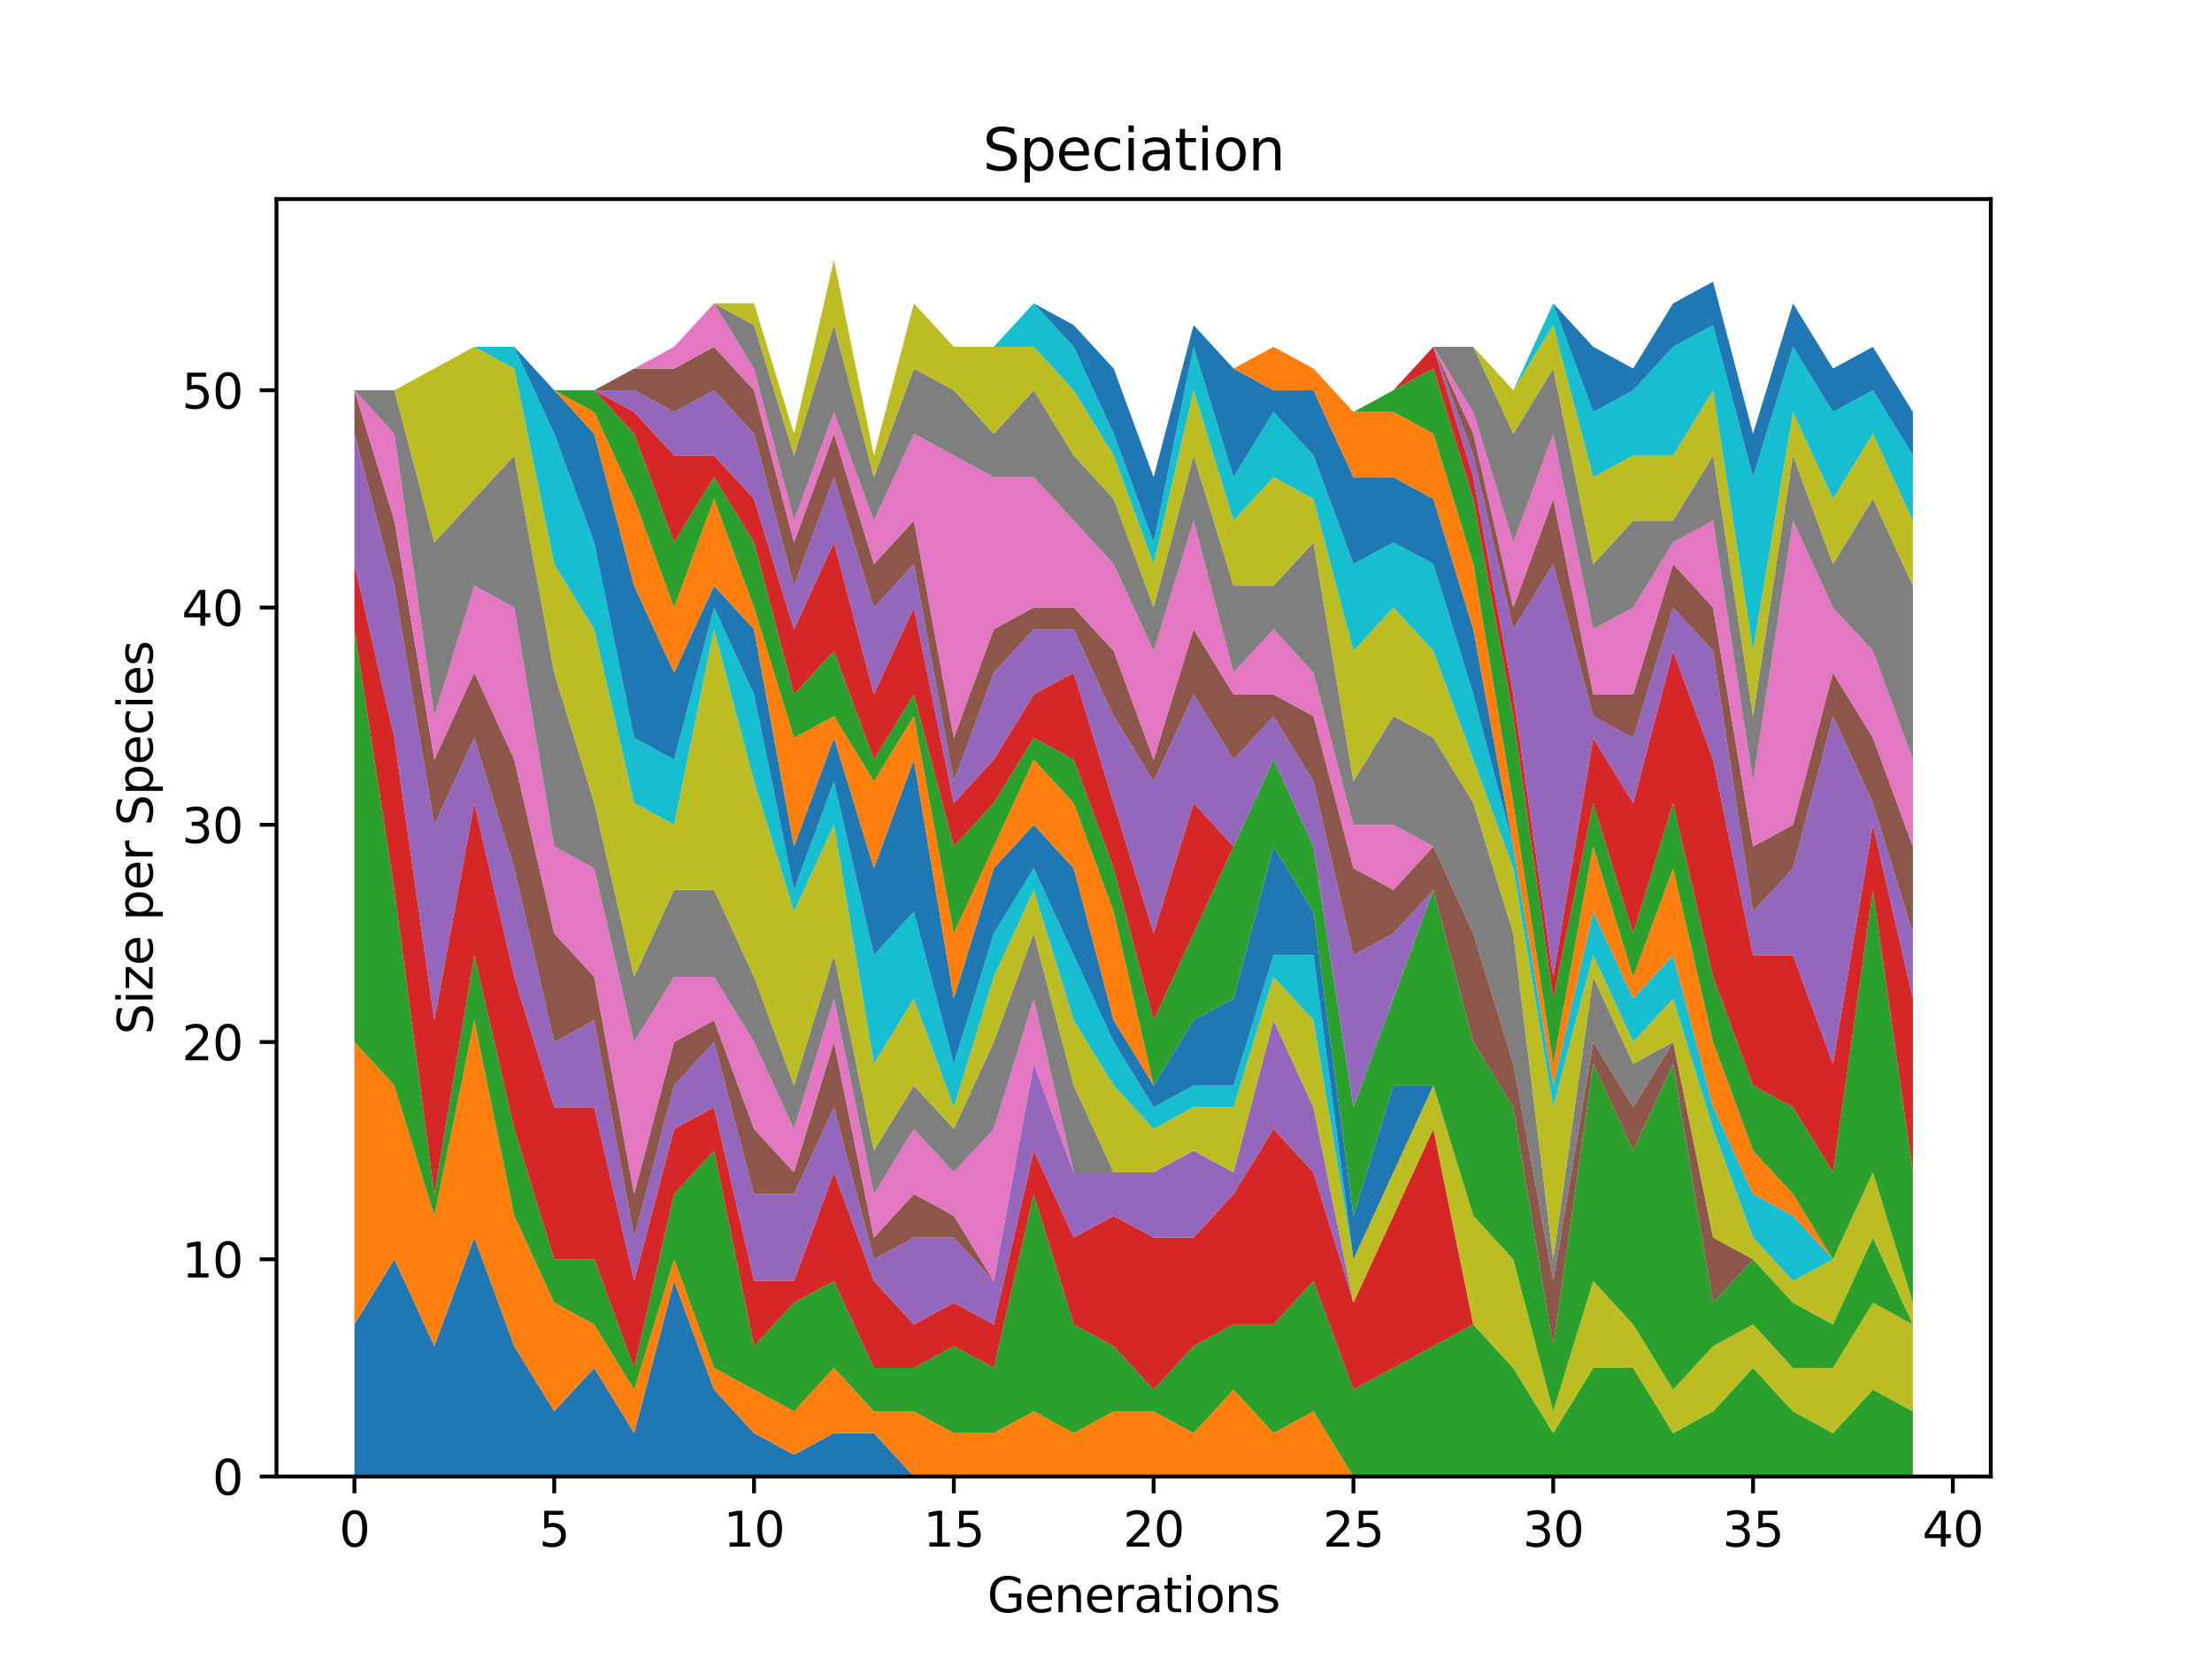 <?xml version="1.0" encoding="utf-8" standalone="no"?>
<!DOCTYPE svg PUBLIC "-//W3C//DTD SVG 1.1//EN"
  "http://www.w3.org/Graphics/SVG/1.1/DTD/svg11.dtd">
<svg xmlns:xlink="http://www.w3.org/1999/xlink" width="460.8pt" height="345.6pt" viewBox="0 0 460.8 345.6" xmlns="http://www.w3.org/2000/svg" version="1.1">
 <defs>
  <style type="text/css">*{stroke-linejoin: round; stroke-linecap: butt}</style>
 </defs>
 <g id="figure_1">
  <g id="patch_1">
   <path d="M 0 345.6 
L 460.8 345.6 
L 460.8 0 
L 0 0 
z
" style="fill: #ffffff"/>
  </g>
  <g id="axes_1">
   <g id="patch_2">
    <path d="M 57.6 307.584 
L 414.72 307.584 
L 414.72 41.472 
L 57.6 41.472 
z
" style="fill: #ffffff"/>
   </g>
   <g id="PolyCollection_1">
    <path d="M 73.833 275.904 
L 73.833 307.584 
L 82.157 307.584 
L 90.482 307.584 
L 98.806 307.584 
L 107.131 307.584 
L 115.455 307.584 
L 123.78 307.584 
L 132.104 307.584 
L 140.429 307.584 
L 148.753 307.584 
L 157.077 307.584 
L 165.402 307.584 
L 173.726 307.584 
L 182.051 307.584 
L 190.375 307.584 
L 198.7 307.584 
L 207.024 307.584 
L 215.349 307.584 
L 223.673 307.584 
L 231.998 307.584 
L 240.322 307.584 
L 248.647 307.584 
L 256.971 307.584 
L 265.296 307.584 
L 273.62 307.584 
L 281.945 307.584 
L 290.269 307.584 
L 298.594 307.584 
L 306.918 307.584 
L 315.243 307.584 
L 323.567 307.584 
L 331.891 307.584 
L 340.216 307.584 
L 348.54 307.584 
L 356.865 307.584 
L 365.189 307.584 
L 373.514 307.584 
L 381.838 307.584 
L 390.163 307.584 
L 398.487 307.584 
L 398.487 307.584 
L 398.487 307.584 
L 390.163 307.584 
L 381.838 307.584 
L 373.514 307.584 
L 365.189 307.584 
L 356.865 307.584 
L 348.54 307.584 
L 340.216 307.584 
L 331.891 307.584 
L 323.567 307.584 
L 315.243 307.584 
L 306.918 307.584 
L 298.594 307.584 
L 290.269 307.584 
L 281.945 307.584 
L 273.62 307.584 
L 265.296 307.584 
L 256.971 307.584 
L 248.647 307.584 
L 240.322 307.584 
L 231.998 307.584 
L 223.673 307.584 
L 215.349 307.584 
L 207.024 307.584 
L 198.7 307.584 
L 190.375 307.584 
L 182.051 298.533 
L 173.726 298.533 
L 165.402 303.058 
L 157.077 298.533 
L 148.753 289.481 
L 140.429 266.853 
L 132.104 298.533 
L 123.78 284.955 
L 115.455 294.007 
L 107.131 280.43 
L 98.806 257.801 
L 90.482 280.43 
L 82.157 262.327 
L 73.833 275.904 
z
" clip-path="url(#p634a6f58d8)" style="fill: #1f77b4"/>
   </g>
   <g id="PolyCollection_2">
    <path d="M 73.833 217.07 
L 73.833 275.904 
L 82.157 262.327 
L 90.482 280.43 
L 98.806 257.801 
L 107.131 280.43 
L 115.455 294.007 
L 123.78 284.955 
L 132.104 298.533 
L 140.429 266.853 
L 148.753 289.481 
L 157.077 298.533 
L 165.402 303.058 
L 173.726 298.533 
L 182.051 298.533 
L 190.375 307.584 
L 198.7 307.584 
L 207.024 307.584 
L 215.349 307.584 
L 223.673 307.584 
L 231.998 307.584 
L 240.322 307.584 
L 248.647 307.584 
L 256.971 307.584 
L 265.296 307.584 
L 273.62 307.584 
L 281.945 307.584 
L 290.269 307.584 
L 298.594 307.584 
L 306.918 307.584 
L 315.243 307.584 
L 323.567 307.584 
L 331.891 307.584 
L 340.216 307.584 
L 348.54 307.584 
L 356.865 307.584 
L 365.189 307.584 
L 373.514 307.584 
L 381.838 307.584 
L 390.163 307.584 
L 398.487 307.584 
L 398.487 307.584 
L 398.487 307.584 
L 390.163 307.584 
L 381.838 307.584 
L 373.514 307.584 
L 365.189 307.584 
L 356.865 307.584 
L 348.54 307.584 
L 340.216 307.584 
L 331.891 307.584 
L 323.567 307.584 
L 315.243 307.584 
L 306.918 307.584 
L 298.594 307.584 
L 290.269 307.584 
L 281.945 307.584 
L 273.62 294.007 
L 265.296 298.533 
L 256.971 289.481 
L 248.647 298.533 
L 240.322 294.007 
L 231.998 294.007 
L 223.673 298.533 
L 215.349 294.007 
L 207.024 298.533 
L 198.7 298.533 
L 190.375 294.007 
L 182.051 294.007 
L 173.726 284.955 
L 165.402 294.007 
L 157.077 289.481 
L 148.753 284.955 
L 140.429 262.327 
L 132.104 289.481 
L 123.78 275.904 
L 115.455 271.378 
L 107.131 253.275 
L 98.806 212.544 
L 90.482 253.275 
L 82.157 226.121 
L 73.833 217.07 
z
" clip-path="url(#p634a6f58d8)" style="fill: #ff7f0e"/>
   </g>
   <g id="PolyCollection_3">
    <path d="M 73.833 131.081 
L 73.833 217.07 
L 82.157 226.121 
L 90.482 253.275 
L 98.806 212.544 
L 107.131 253.275 
L 115.455 271.378 
L 123.78 275.904 
L 132.104 289.481 
L 140.429 262.327 
L 148.753 284.955 
L 157.077 289.481 
L 165.402 294.007 
L 173.726 284.955 
L 182.051 294.007 
L 190.375 294.007 
L 198.7 298.533 
L 207.024 298.533 
L 215.349 294.007 
L 223.673 298.533 
L 231.998 294.007 
L 240.322 294.007 
L 248.647 298.533 
L 256.971 289.481 
L 265.296 298.533 
L 273.62 294.007 
L 281.945 307.584 
L 290.269 307.584 
L 298.594 307.584 
L 306.918 307.584 
L 315.243 307.584 
L 323.567 307.584 
L 331.891 307.584 
L 340.216 307.584 
L 348.54 307.584 
L 356.865 307.584 
L 365.189 307.584 
L 373.514 307.584 
L 381.838 307.584 
L 390.163 307.584 
L 398.487 307.584 
L 398.487 294.007 
L 398.487 294.007 
L 390.163 289.481 
L 381.838 298.533 
L 373.514 294.007 
L 365.189 284.955 
L 356.865 294.007 
L 348.54 298.533 
L 340.216 284.955 
L 331.891 284.955 
L 323.567 298.533 
L 315.243 284.955 
L 306.918 275.904 
L 298.594 280.43 
L 290.269 284.955 
L 281.945 289.481 
L 273.62 266.853 
L 265.296 275.904 
L 256.971 275.904 
L 248.647 280.43 
L 240.322 289.481 
L 231.998 280.43 
L 223.673 275.904 
L 215.349 248.75 
L 207.024 284.955 
L 198.7 280.43 
L 190.375 284.955 
L 182.051 284.955 
L 173.726 266.853 
L 165.402 271.378 
L 157.077 280.43 
L 148.753 239.698 
L 140.429 248.75 
L 132.104 284.955 
L 123.78 262.327 
L 115.455 262.327 
L 107.131 235.173 
L 98.806 198.967 
L 90.482 248.75 
L 82.157 185.39 
L 73.833 131.081 
z
" clip-path="url(#p634a6f58d8)" style="fill: #2ca02c"/>
   </g>
   <g id="PolyCollection_4">
    <path d="M 73.833 117.504 
L 73.833 131.081 
L 82.157 185.39 
L 90.482 248.75 
L 98.806 198.967 
L 107.131 235.173 
L 115.455 262.327 
L 123.78 262.327 
L 132.104 284.955 
L 140.429 248.75 
L 148.753 239.698 
L 157.077 280.43 
L 165.402 271.378 
L 173.726 266.853 
L 182.051 284.955 
L 190.375 284.955 
L 198.7 280.43 
L 207.024 284.955 
L 215.349 248.75 
L 223.673 275.904 
L 231.998 280.43 
L 240.322 289.481 
L 248.647 280.43 
L 256.971 275.904 
L 265.296 275.904 
L 273.62 266.853 
L 281.945 289.481 
L 290.269 284.955 
L 298.594 280.43 
L 306.918 275.904 
L 315.243 284.955 
L 323.567 298.533 
L 331.891 284.955 
L 340.216 284.955 
L 348.54 298.533 
L 356.865 294.007 
L 365.189 284.955 
L 373.514 294.007 
L 381.838 298.533 
L 390.163 289.481 
L 398.487 294.007 
L 398.487 294.007 
L 398.487 294.007 
L 390.163 289.481 
L 381.838 298.533 
L 373.514 294.007 
L 365.189 284.955 
L 356.865 294.007 
L 348.54 298.533 
L 340.216 284.955 
L 331.891 284.955 
L 323.567 298.533 
L 315.243 284.955 
L 306.918 275.904 
L 298.594 235.173 
L 290.269 253.275 
L 281.945 271.378 
L 273.62 244.224 
L 265.296 235.173 
L 256.971 248.75 
L 248.647 257.801 
L 240.322 257.801 
L 231.998 253.275 
L 223.673 257.801 
L 215.349 239.698 
L 207.024 275.904 
L 198.7 271.378 
L 190.375 275.904 
L 182.051 266.853 
L 173.726 244.224 
L 165.402 266.853 
L 157.077 266.853 
L 148.753 230.647 
L 140.429 235.173 
L 132.104 266.853 
L 123.78 230.647 
L 115.455 230.647 
L 107.131 203.493 
L 98.806 167.287 
L 90.482 212.544 
L 82.157 153.71 
L 73.833 117.504 
z
" clip-path="url(#p634a6f58d8)" style="fill: #d62728"/>
   </g>
   <g id="PolyCollection_5">
    <path d="M 73.833 90.35 
L 73.833 117.504 
L 82.157 153.71 
L 90.482 212.544 
L 98.806 167.287 
L 107.131 203.493 
L 115.455 230.647 
L 123.78 230.647 
L 132.104 266.853 
L 140.429 235.173 
L 148.753 230.647 
L 157.077 266.853 
L 165.402 266.853 
L 173.726 244.224 
L 182.051 266.853 
L 190.375 275.904 
L 198.7 271.378 
L 207.024 275.904 
L 215.349 239.698 
L 223.673 257.801 
L 231.998 253.275 
L 240.322 257.801 
L 248.647 257.801 
L 256.971 248.75 
L 265.296 235.173 
L 273.62 244.224 
L 281.945 271.378 
L 290.269 253.275 
L 298.594 235.173 
L 306.918 275.904 
L 315.243 284.955 
L 323.567 298.533 
L 331.891 284.955 
L 340.216 284.955 
L 348.54 298.533 
L 356.865 294.007 
L 365.189 284.955 
L 373.514 294.007 
L 381.838 298.533 
L 390.163 289.481 
L 398.487 294.007 
L 398.487 294.007 
L 398.487 294.007 
L 390.163 289.481 
L 381.838 298.533 
L 373.514 294.007 
L 365.189 284.955 
L 356.865 294.007 
L 348.54 298.533 
L 340.216 284.955 
L 331.891 284.955 
L 323.567 298.533 
L 315.243 284.955 
L 306.918 275.904 
L 298.594 235.173 
L 290.269 253.275 
L 281.945 271.378 
L 273.62 230.647 
L 265.296 212.544 
L 256.971 244.224 
L 248.647 239.698 
L 240.322 244.224 
L 231.998 244.224 
L 223.673 244.224 
L 215.349 221.595 
L 207.024 266.853 
L 198.7 257.801 
L 190.375 257.801 
L 182.051 262.327 
L 173.726 230.647 
L 165.402 248.75 
L 157.077 248.75 
L 148.753 217.07 
L 140.429 226.121 
L 132.104 257.801 
L 123.78 212.544 
L 115.455 217.07 
L 107.131 180.864 
L 98.806 153.71 
L 90.482 171.813 
L 82.157 122.03 
L 73.833 90.35 
z
" clip-path="url(#p634a6f58d8)" style="fill: #9467bd"/>
   </g>
   <g id="PolyCollection_6">
    <path d="M 73.833 81.298 
L 73.833 90.35 
L 82.157 122.03 
L 90.482 171.813 
L 98.806 153.71 
L 107.131 180.864 
L 115.455 217.07 
L 123.78 212.544 
L 132.104 257.801 
L 140.429 226.121 
L 148.753 217.07 
L 157.077 248.75 
L 165.402 248.75 
L 173.726 230.647 
L 182.051 262.327 
L 190.375 257.801 
L 198.7 257.801 
L 207.024 266.853 
L 215.349 221.595 
L 223.673 244.224 
L 231.998 244.224 
L 240.322 244.224 
L 248.647 239.698 
L 256.971 244.224 
L 265.296 212.544 
L 273.62 230.647 
L 281.945 271.378 
L 290.269 253.275 
L 298.594 235.173 
L 306.918 275.904 
L 315.243 284.955 
L 323.567 298.533 
L 331.891 284.955 
L 340.216 284.955 
L 348.54 298.533 
L 356.865 294.007 
L 365.189 284.955 
L 373.514 294.007 
L 381.838 298.533 
L 390.163 289.481 
L 398.487 294.007 
L 398.487 294.007 
L 398.487 294.007 
L 390.163 289.481 
L 381.838 298.533 
L 373.514 294.007 
L 365.189 284.955 
L 356.865 294.007 
L 348.54 298.533 
L 340.216 284.955 
L 331.891 284.955 
L 323.567 298.533 
L 315.243 284.955 
L 306.918 275.904 
L 298.594 235.173 
L 290.269 253.275 
L 281.945 271.378 
L 273.62 230.647 
L 265.296 212.544 
L 256.971 244.224 
L 248.647 239.698 
L 240.322 244.224 
L 231.998 244.224 
L 223.673 244.224 
L 215.349 221.595 
L 207.024 266.853 
L 198.7 253.275 
L 190.375 248.75 
L 182.051 257.801 
L 173.726 217.07 
L 165.402 244.224 
L 157.077 235.173 
L 148.753 212.544 
L 140.429 217.07 
L 132.104 248.75 
L 123.78 203.493 
L 115.455 194.441 
L 107.131 158.235 
L 98.806 140.133 
L 90.482 158.235 
L 82.157 108.453 
L 73.833 81.298 
z
" clip-path="url(#p634a6f58d8)" style="fill: #8c564b"/>
   </g>
   <g id="PolyCollection_7">
    <path d="M 73.833 81.298 
L 73.833 81.298 
L 82.157 108.453 
L 90.482 158.235 
L 98.806 140.133 
L 107.131 158.235 
L 115.455 194.441 
L 123.78 203.493 
L 132.104 248.75 
L 140.429 217.07 
L 148.753 212.544 
L 157.077 235.173 
L 165.402 244.224 
L 173.726 217.07 
L 182.051 257.801 
L 190.375 248.75 
L 198.7 253.275 
L 207.024 266.853 
L 215.349 221.595 
L 223.673 244.224 
L 231.998 244.224 
L 240.322 244.224 
L 248.647 239.698 
L 256.971 244.224 
L 265.296 212.544 
L 273.62 230.647 
L 281.945 271.378 
L 290.269 253.275 
L 298.594 235.173 
L 306.918 275.904 
L 315.243 284.955 
L 323.567 298.533 
L 331.891 284.955 
L 340.216 284.955 
L 348.54 298.533 
L 356.865 294.007 
L 365.189 284.955 
L 373.514 294.007 
L 381.838 298.533 
L 390.163 289.481 
L 398.487 294.007 
L 398.487 294.007 
L 398.487 294.007 
L 390.163 289.481 
L 381.838 298.533 
L 373.514 294.007 
L 365.189 284.955 
L 356.865 294.007 
L 348.54 298.533 
L 340.216 284.955 
L 331.891 284.955 
L 323.567 298.533 
L 315.243 284.955 
L 306.918 275.904 
L 298.594 235.173 
L 290.269 253.275 
L 281.945 271.378 
L 273.62 230.647 
L 265.296 212.544 
L 256.971 244.224 
L 248.647 239.698 
L 240.322 244.224 
L 231.998 244.224 
L 223.673 244.224 
L 215.349 208.018 
L 207.024 235.173 
L 198.7 244.224 
L 190.375 235.173 
L 182.051 248.75 
L 173.726 208.018 
L 165.402 235.173 
L 157.077 217.07 
L 148.753 203.493 
L 140.429 203.493 
L 132.104 217.07 
L 123.78 180.864 
L 115.455 176.338 
L 107.131 126.555 
L 98.806 122.03 
L 90.482 149.184 
L 82.157 90.35 
L 73.833 81.298 
z
" clip-path="url(#p634a6f58d8)" style="fill: #e377c2"/>
   </g>
   <g id="PolyCollection_8">
    <path d="M 73.833 81.298 
L 73.833 81.298 
L 82.157 90.35 
L 90.482 149.184 
L 98.806 122.03 
L 107.131 126.555 
L 115.455 176.338 
L 123.78 180.864 
L 132.104 217.07 
L 140.429 203.493 
L 148.753 203.493 
L 157.077 217.07 
L 165.402 235.173 
L 173.726 208.018 
L 182.051 248.75 
L 190.375 235.173 
L 198.7 244.224 
L 207.024 235.173 
L 215.349 208.018 
L 223.673 244.224 
L 231.998 244.224 
L 240.322 244.224 
L 248.647 239.698 
L 256.971 244.224 
L 265.296 212.544 
L 273.62 230.647 
L 281.945 271.378 
L 290.269 253.275 
L 298.594 235.173 
L 306.918 275.904 
L 315.243 284.955 
L 323.567 298.533 
L 331.891 284.955 
L 340.216 284.955 
L 348.54 298.533 
L 356.865 294.007 
L 365.189 284.955 
L 373.514 294.007 
L 381.838 298.533 
L 390.163 289.481 
L 398.487 294.007 
L 398.487 294.007 
L 398.487 294.007 
L 390.163 289.481 
L 381.838 298.533 
L 373.514 294.007 
L 365.189 284.955 
L 356.865 294.007 
L 348.54 298.533 
L 340.216 284.955 
L 331.891 284.955 
L 323.567 298.533 
L 315.243 284.955 
L 306.918 275.904 
L 298.594 235.173 
L 290.269 253.275 
L 281.945 271.378 
L 273.62 230.647 
L 265.296 212.544 
L 256.971 244.224 
L 248.647 239.698 
L 240.322 244.224 
L 231.998 244.224 
L 223.673 226.121 
L 215.349 194.441 
L 207.024 217.07 
L 198.7 235.173 
L 190.375 226.121 
L 182.051 239.698 
L 173.726 198.967 
L 165.402 226.121 
L 157.077 203.493 
L 148.753 185.39 
L 140.429 185.39 
L 132.104 203.493 
L 123.78 167.287 
L 115.455 140.133 
L 107.131 94.875 
L 98.806 103.927 
L 90.482 112.978 
L 82.157 81.298 
L 73.833 81.298 
z
" clip-path="url(#p634a6f58d8)" style="fill: #7f7f7f"/>
   </g>
   <g id="PolyCollection_9">
    <path d="M 73.833 81.298 
L 73.833 81.298 
L 82.157 81.298 
L 90.482 112.978 
L 98.806 103.927 
L 107.131 94.875 
L 115.455 140.133 
L 123.78 167.287 
L 132.104 203.493 
L 140.429 185.39 
L 148.753 185.39 
L 157.077 203.493 
L 165.402 226.121 
L 173.726 198.967 
L 182.051 239.698 
L 190.375 226.121 
L 198.7 235.173 
L 207.024 217.07 
L 215.349 194.441 
L 223.673 226.121 
L 231.998 244.224 
L 240.322 244.224 
L 248.647 239.698 
L 256.971 244.224 
L 265.296 212.544 
L 273.62 230.647 
L 281.945 271.378 
L 290.269 253.275 
L 298.594 235.173 
L 306.918 275.904 
L 315.243 284.955 
L 323.567 298.533 
L 331.891 284.955 
L 340.216 284.955 
L 348.54 298.533 
L 356.865 294.007 
L 365.189 284.955 
L 373.514 294.007 
L 381.838 298.533 
L 390.163 289.481 
L 398.487 294.007 
L 398.487 275.904 
L 398.487 275.904 
L 390.163 271.378 
L 381.838 284.955 
L 373.514 284.955 
L 365.189 275.904 
L 356.865 280.43 
L 348.54 289.481 
L 340.216 275.904 
L 331.891 266.853 
L 323.567 294.007 
L 315.243 262.327 
L 306.918 253.275 
L 298.594 226.121 
L 290.269 244.224 
L 281.945 262.327 
L 273.62 212.544 
L 265.296 203.493 
L 256.971 230.647 
L 248.647 230.647 
L 240.322 235.173 
L 231.998 226.121 
L 223.673 212.544 
L 215.349 185.39 
L 207.024 203.493 
L 198.7 230.647 
L 190.375 208.018 
L 182.051 221.595 
L 173.726 171.813 
L 165.402 189.915 
L 157.077 162.761 
L 148.753 131.081 
L 140.429 171.813 
L 132.104 167.287 
L 123.78 131.081 
L 115.455 117.504 
L 107.131 76.773 
L 98.806 72.247 
L 90.482 76.773 
L 82.157 81.298 
L 73.833 81.298 
z
" clip-path="url(#p634a6f58d8)" style="fill: #bcbd22"/>
   </g>
   <g id="PolyCollection_10">
    <path d="M 73.833 81.298 
L 73.833 81.298 
L 82.157 81.298 
L 90.482 76.773 
L 98.806 72.247 
L 107.131 76.773 
L 115.455 117.504 
L 123.78 131.081 
L 132.104 167.287 
L 140.429 171.813 
L 148.753 131.081 
L 157.077 162.761 
L 165.402 189.915 
L 173.726 171.813 
L 182.051 221.595 
L 190.375 208.018 
L 198.7 230.647 
L 207.024 203.493 
L 215.349 185.39 
L 223.673 212.544 
L 231.998 226.121 
L 240.322 235.173 
L 248.647 230.647 
L 256.971 230.647 
L 265.296 203.493 
L 273.62 212.544 
L 281.945 262.327 
L 290.269 244.224 
L 298.594 226.121 
L 306.918 253.275 
L 315.243 262.327 
L 323.567 294.007 
L 331.891 266.853 
L 340.216 275.904 
L 348.54 289.481 
L 356.865 280.43 
L 365.189 275.904 
L 373.514 284.955 
L 381.838 284.955 
L 390.163 271.378 
L 398.487 275.904 
L 398.487 275.904 
L 398.487 275.904 
L 390.163 271.378 
L 381.838 284.955 
L 373.514 284.955 
L 365.189 275.904 
L 356.865 280.43 
L 348.54 289.481 
L 340.216 275.904 
L 331.891 266.853 
L 323.567 294.007 
L 315.243 262.327 
L 306.918 253.275 
L 298.594 226.121 
L 290.269 244.224 
L 281.945 262.327 
L 273.62 198.967 
L 265.296 198.967 
L 256.971 226.121 
L 248.647 226.121 
L 240.322 230.647 
L 231.998 217.07 
L 223.673 198.967 
L 215.349 180.864 
L 207.024 194.441 
L 198.7 221.595 
L 190.375 189.915 
L 182.051 198.967 
L 173.726 162.761 
L 165.402 185.39 
L 157.077 144.658 
L 148.753 126.555 
L 140.429 158.235 
L 132.104 153.71 
L 123.78 112.978 
L 115.455 90.35 
L 107.131 72.247 
L 98.806 72.247 
L 90.482 76.773 
L 82.157 81.298 
L 73.833 81.298 
z
" clip-path="url(#p634a6f58d8)" style="fill: #17becf"/>
   </g>
   <g id="PolyCollection_11">
    <path d="M 73.833 81.298 
L 73.833 81.298 
L 82.157 81.298 
L 90.482 76.773 
L 98.806 72.247 
L 107.131 72.247 
L 115.455 90.35 
L 123.78 112.978 
L 132.104 153.71 
L 140.429 158.235 
L 148.753 126.555 
L 157.077 144.658 
L 165.402 185.39 
L 173.726 162.761 
L 182.051 198.967 
L 190.375 189.915 
L 198.7 221.595 
L 207.024 194.441 
L 215.349 180.864 
L 223.673 198.967 
L 231.998 217.07 
L 240.322 230.647 
L 248.647 226.121 
L 256.971 226.121 
L 265.296 198.967 
L 273.62 198.967 
L 281.945 262.327 
L 290.269 244.224 
L 298.594 226.121 
L 306.918 253.275 
L 315.243 262.327 
L 323.567 294.007 
L 331.891 266.853 
L 340.216 275.904 
L 348.54 289.481 
L 356.865 280.43 
L 365.189 275.904 
L 373.514 284.955 
L 381.838 284.955 
L 390.163 271.378 
L 398.487 275.904 
L 398.487 275.904 
L 398.487 275.904 
L 390.163 271.378 
L 381.838 284.955 
L 373.514 284.955 
L 365.189 275.904 
L 356.865 280.43 
L 348.54 289.481 
L 340.216 275.904 
L 331.891 266.853 
L 323.567 294.007 
L 315.243 262.327 
L 306.918 253.275 
L 298.594 226.121 
L 290.269 226.121 
L 281.945 253.275 
L 273.62 189.915 
L 265.296 176.338 
L 256.971 208.018 
L 248.647 212.544 
L 240.322 226.121 
L 231.998 212.544 
L 223.673 180.864 
L 215.349 171.813 
L 207.024 180.864 
L 198.7 208.018 
L 190.375 158.235 
L 182.051 180.864 
L 173.726 153.71 
L 165.402 176.338 
L 157.077 131.081 
L 148.753 122.03 
L 140.429 140.133 
L 132.104 122.03 
L 123.78 90.35 
L 115.455 81.298 
L 107.131 72.247 
L 98.806 72.247 
L 90.482 76.773 
L 82.157 81.298 
L 73.833 81.298 
z
" clip-path="url(#p634a6f58d8)" style="fill: #1f77b4"/>
   </g>
   <g id="PolyCollection_12">
    <path d="M 73.833 81.298 
L 73.833 81.298 
L 82.157 81.298 
L 90.482 76.773 
L 98.806 72.247 
L 107.131 72.247 
L 115.455 81.298 
L 123.78 90.35 
L 132.104 122.03 
L 140.429 140.133 
L 148.753 122.03 
L 157.077 131.081 
L 165.402 176.338 
L 173.726 153.71 
L 182.051 180.864 
L 190.375 158.235 
L 198.7 208.018 
L 207.024 180.864 
L 215.349 171.813 
L 223.673 180.864 
L 231.998 212.544 
L 240.322 226.121 
L 248.647 212.544 
L 256.971 208.018 
L 265.296 176.338 
L 273.62 189.915 
L 281.945 253.275 
L 290.269 226.121 
L 298.594 226.121 
L 306.918 253.275 
L 315.243 262.327 
L 323.567 294.007 
L 331.891 266.853 
L 340.216 275.904 
L 348.54 289.481 
L 356.865 280.43 
L 365.189 275.904 
L 373.514 284.955 
L 381.838 284.955 
L 390.163 271.378 
L 398.487 275.904 
L 398.487 275.904 
L 398.487 275.904 
L 390.163 271.378 
L 381.838 284.955 
L 373.514 284.955 
L 365.189 275.904 
L 356.865 280.43 
L 348.54 289.481 
L 340.216 275.904 
L 331.891 266.853 
L 323.567 294.007 
L 315.243 262.327 
L 306.918 253.275 
L 298.594 226.121 
L 290.269 226.121 
L 281.945 253.275 
L 273.62 189.915 
L 265.296 176.338 
L 256.971 208.018 
L 248.647 212.544 
L 240.322 226.121 
L 231.998 189.915 
L 223.673 167.287 
L 215.349 158.235 
L 207.024 176.338 
L 198.7 194.441 
L 190.375 149.184 
L 182.051 162.761 
L 173.726 149.184 
L 165.402 153.71 
L 157.077 126.555 
L 148.753 103.927 
L 140.429 126.555 
L 132.104 103.927 
L 123.78 85.824 
L 115.455 81.298 
L 107.131 72.247 
L 98.806 72.247 
L 90.482 76.773 
L 82.157 81.298 
L 73.833 81.298 
z
" clip-path="url(#p634a6f58d8)" style="fill: #ff7f0e"/>
   </g>
   <g id="PolyCollection_13">
    <path d="M 73.833 81.298 
L 73.833 81.298 
L 82.157 81.298 
L 90.482 76.773 
L 98.806 72.247 
L 107.131 72.247 
L 115.455 81.298 
L 123.78 85.824 
L 132.104 103.927 
L 140.429 126.555 
L 148.753 103.927 
L 157.077 126.555 
L 165.402 153.71 
L 173.726 149.184 
L 182.051 162.761 
L 190.375 149.184 
L 198.7 194.441 
L 207.024 176.338 
L 215.349 158.235 
L 223.673 167.287 
L 231.998 189.915 
L 240.322 226.121 
L 248.647 212.544 
L 256.971 208.018 
L 265.296 176.338 
L 273.62 189.915 
L 281.945 253.275 
L 290.269 226.121 
L 298.594 226.121 
L 306.918 253.275 
L 315.243 262.327 
L 323.567 294.007 
L 331.891 266.853 
L 340.216 275.904 
L 348.54 289.481 
L 356.865 280.43 
L 365.189 275.904 
L 373.514 284.955 
L 381.838 284.955 
L 390.163 271.378 
L 398.487 275.904 
L 398.487 275.904 
L 398.487 275.904 
L 390.163 257.801 
L 381.838 275.904 
L 373.514 271.378 
L 365.189 262.327 
L 356.865 271.378 
L 348.54 221.595 
L 340.216 239.698 
L 331.891 221.595 
L 323.567 280.43 
L 315.243 230.647 
L 306.918 217.07 
L 298.594 185.39 
L 290.269 208.018 
L 281.945 230.647 
L 273.62 176.338 
L 265.296 158.235 
L 256.971 176.338 
L 248.647 194.441 
L 240.322 212.544 
L 231.998 180.864 
L 223.673 158.235 
L 215.349 153.71 
L 207.024 167.287 
L 198.7 176.338 
L 190.375 144.658 
L 182.051 158.235 
L 173.726 135.607 
L 165.402 144.658 
L 157.077 112.978 
L 148.753 99.401 
L 140.429 112.978 
L 132.104 90.35 
L 123.78 81.298 
L 115.455 81.298 
L 107.131 72.247 
L 98.806 72.247 
L 90.482 76.773 
L 82.157 81.298 
L 73.833 81.298 
z
" clip-path="url(#p634a6f58d8)" style="fill: #2ca02c"/>
   </g>
   <g id="PolyCollection_14">
    <path d="M 73.833 81.298 
L 73.833 81.298 
L 82.157 81.298 
L 90.482 76.773 
L 98.806 72.247 
L 107.131 72.247 
L 115.455 81.298 
L 123.78 81.298 
L 132.104 90.35 
L 140.429 112.978 
L 148.753 99.401 
L 157.077 112.978 
L 165.402 144.658 
L 173.726 135.607 
L 182.051 158.235 
L 190.375 144.658 
L 198.7 176.338 
L 207.024 167.287 
L 215.349 153.71 
L 223.673 158.235 
L 231.998 180.864 
L 240.322 212.544 
L 248.647 194.441 
L 256.971 176.338 
L 265.296 158.235 
L 273.62 176.338 
L 281.945 230.647 
L 290.269 208.018 
L 298.594 185.39 
L 306.918 217.07 
L 315.243 230.647 
L 323.567 280.43 
L 331.891 221.595 
L 340.216 239.698 
L 348.54 221.595 
L 356.865 271.378 
L 365.189 262.327 
L 373.514 271.378 
L 381.838 275.904 
L 390.163 257.801 
L 398.487 275.904 
L 398.487 275.904 
L 398.487 275.904 
L 390.163 257.801 
L 381.838 275.904 
L 373.514 271.378 
L 365.189 262.327 
L 356.865 271.378 
L 348.54 221.595 
L 340.216 239.698 
L 331.891 221.595 
L 323.567 280.43 
L 315.243 230.647 
L 306.918 217.07 
L 298.594 185.39 
L 290.269 208.018 
L 281.945 230.647 
L 273.62 176.338 
L 265.296 158.235 
L 256.971 176.338 
L 248.647 167.287 
L 240.322 194.441 
L 231.998 167.287 
L 223.673 140.133 
L 215.349 144.658 
L 207.024 158.235 
L 198.7 167.287 
L 190.375 126.555 
L 182.051 144.658 
L 173.726 112.978 
L 165.402 131.081 
L 157.077 103.927 
L 148.753 94.875 
L 140.429 94.875 
L 132.104 85.824 
L 123.78 81.298 
L 115.455 81.298 
L 107.131 72.247 
L 98.806 72.247 
L 90.482 76.773 
L 82.157 81.298 
L 73.833 81.298 
z
" clip-path="url(#p634a6f58d8)" style="fill: #d62728"/>
   </g>
   <g id="PolyCollection_15">
    <path d="M 73.833 81.298 
L 73.833 81.298 
L 82.157 81.298 
L 90.482 76.773 
L 98.806 72.247 
L 107.131 72.247 
L 115.455 81.298 
L 123.78 81.298 
L 132.104 85.824 
L 140.429 94.875 
L 148.753 94.875 
L 157.077 103.927 
L 165.402 131.081 
L 173.726 112.978 
L 182.051 144.658 
L 190.375 126.555 
L 198.7 167.287 
L 207.024 158.235 
L 215.349 144.658 
L 223.673 140.133 
L 231.998 167.287 
L 240.322 194.441 
L 248.647 167.287 
L 256.971 176.338 
L 265.296 158.235 
L 273.62 176.338 
L 281.945 230.647 
L 290.269 208.018 
L 298.594 185.39 
L 306.918 217.07 
L 315.243 230.647 
L 323.567 280.43 
L 331.891 221.595 
L 340.216 239.698 
L 348.54 221.595 
L 356.865 271.378 
L 365.189 262.327 
L 373.514 271.378 
L 381.838 275.904 
L 390.163 257.801 
L 398.487 275.904 
L 398.487 275.904 
L 398.487 275.904 
L 390.163 257.801 
L 381.838 275.904 
L 373.514 271.378 
L 365.189 262.327 
L 356.865 271.378 
L 348.54 221.595 
L 340.216 239.698 
L 331.891 221.595 
L 323.567 280.43 
L 315.243 230.647 
L 306.918 217.07 
L 298.594 185.39 
L 290.269 194.441 
L 281.945 198.967 
L 273.62 162.761 
L 265.296 149.184 
L 256.971 158.235 
L 248.647 144.658 
L 240.322 162.761 
L 231.998 149.184 
L 223.673 131.081 
L 215.349 131.081 
L 207.024 140.133 
L 198.7 162.761 
L 190.375 117.504 
L 182.051 126.555 
L 173.726 99.401 
L 165.402 122.03 
L 157.077 90.35 
L 148.753 81.298 
L 140.429 85.824 
L 132.104 81.298 
L 123.78 81.298 
L 115.455 81.298 
L 107.131 72.247 
L 98.806 72.247 
L 90.482 76.773 
L 82.157 81.298 
L 73.833 81.298 
z
" clip-path="url(#p634a6f58d8)" style="fill: #9467bd"/>
   </g>
   <g id="PolyCollection_16">
    <path d="M 73.833 81.298 
L 73.833 81.298 
L 82.157 81.298 
L 90.482 76.773 
L 98.806 72.247 
L 107.131 72.247 
L 115.455 81.298 
L 123.78 81.298 
L 132.104 81.298 
L 140.429 85.824 
L 148.753 81.298 
L 157.077 90.35 
L 165.402 122.03 
L 173.726 99.401 
L 182.051 126.555 
L 190.375 117.504 
L 198.7 162.761 
L 207.024 140.133 
L 215.349 131.081 
L 223.673 131.081 
L 231.998 149.184 
L 240.322 162.761 
L 248.647 144.658 
L 256.971 158.235 
L 265.296 149.184 
L 273.62 162.761 
L 281.945 198.967 
L 290.269 194.441 
L 298.594 185.39 
L 306.918 217.07 
L 315.243 230.647 
L 323.567 280.43 
L 331.891 221.595 
L 340.216 239.698 
L 348.54 221.595 
L 356.865 271.378 
L 365.189 262.327 
L 373.514 271.378 
L 381.838 275.904 
L 390.163 257.801 
L 398.487 275.904 
L 398.487 275.904 
L 398.487 275.904 
L 390.163 257.801 
L 381.838 275.904 
L 373.514 271.378 
L 365.189 262.327 
L 356.865 257.801 
L 348.54 217.07 
L 340.216 230.647 
L 331.891 217.07 
L 323.567 266.853 
L 315.243 221.595 
L 306.918 194.441 
L 298.594 176.338 
L 290.269 185.39 
L 281.945 180.864 
L 273.62 149.184 
L 265.296 144.658 
L 256.971 144.658 
L 248.647 131.081 
L 240.322 158.235 
L 231.998 135.607 
L 223.673 126.555 
L 215.349 126.555 
L 207.024 131.081 
L 198.7 153.71 
L 190.375 108.453 
L 182.051 117.504 
L 173.726 90.35 
L 165.402 112.978 
L 157.077 81.298 
L 148.753 72.247 
L 140.429 76.773 
L 132.104 76.773 
L 123.78 81.298 
L 115.455 81.298 
L 107.131 72.247 
L 98.806 72.247 
L 90.482 76.773 
L 82.157 81.298 
L 73.833 81.298 
z
" clip-path="url(#p634a6f58d8)" style="fill: #8c564b"/>
   </g>
   <g id="PolyCollection_17">
    <path d="M 73.833 81.298 
L 73.833 81.298 
L 82.157 81.298 
L 90.482 76.773 
L 98.806 72.247 
L 107.131 72.247 
L 115.455 81.298 
L 123.78 81.298 
L 132.104 76.773 
L 140.429 76.773 
L 148.753 72.247 
L 157.077 81.298 
L 165.402 112.978 
L 173.726 90.35 
L 182.051 117.504 
L 190.375 108.453 
L 198.7 153.71 
L 207.024 131.081 
L 215.349 126.555 
L 223.673 126.555 
L 231.998 135.607 
L 240.322 158.235 
L 248.647 131.081 
L 256.971 144.658 
L 265.296 144.658 
L 273.62 149.184 
L 281.945 180.864 
L 290.269 185.39 
L 298.594 176.338 
L 306.918 194.441 
L 315.243 221.595 
L 323.567 266.853 
L 331.891 217.07 
L 340.216 230.647 
L 348.54 217.07 
L 356.865 257.801 
L 365.189 262.327 
L 373.514 271.378 
L 381.838 275.904 
L 390.163 257.801 
L 398.487 275.904 
L 398.487 275.904 
L 398.487 275.904 
L 390.163 257.801 
L 381.838 275.904 
L 373.514 271.378 
L 365.189 262.327 
L 356.865 257.801 
L 348.54 217.07 
L 340.216 230.647 
L 331.891 217.07 
L 323.567 266.853 
L 315.243 221.595 
L 306.918 194.441 
L 298.594 176.338 
L 290.269 171.813 
L 281.945 171.813 
L 273.62 140.133 
L 265.296 131.081 
L 256.971 140.133 
L 248.647 108.453 
L 240.322 135.607 
L 231.998 117.504 
L 223.673 108.453 
L 215.349 99.401 
L 207.024 99.401 
L 198.7 94.875 
L 190.375 90.35 
L 182.051 108.453 
L 173.726 85.824 
L 165.402 108.453 
L 157.077 76.773 
L 148.753 63.195 
L 140.429 72.247 
L 132.104 76.773 
L 123.78 81.298 
L 115.455 81.298 
L 107.131 72.247 
L 98.806 72.247 
L 90.482 76.773 
L 82.157 81.298 
L 73.833 81.298 
z
" clip-path="url(#p634a6f58d8)" style="fill: #e377c2"/>
   </g>
   <g id="PolyCollection_18">
    <path d="M 73.833 81.298 
L 73.833 81.298 
L 82.157 81.298 
L 90.482 76.773 
L 98.806 72.247 
L 107.131 72.247 
L 115.455 81.298 
L 123.78 81.298 
L 132.104 76.773 
L 140.429 72.247 
L 148.753 63.195 
L 157.077 76.773 
L 165.402 108.453 
L 173.726 85.824 
L 182.051 108.453 
L 190.375 90.35 
L 198.7 94.875 
L 207.024 99.401 
L 215.349 99.401 
L 223.673 108.453 
L 231.998 117.504 
L 240.322 135.607 
L 248.647 108.453 
L 256.971 140.133 
L 265.296 131.081 
L 273.62 140.133 
L 281.945 171.813 
L 290.269 171.813 
L 298.594 176.338 
L 306.918 194.441 
L 315.243 221.595 
L 323.567 266.853 
L 331.891 217.07 
L 340.216 230.647 
L 348.54 217.07 
L 356.865 257.801 
L 365.189 262.327 
L 373.514 271.378 
L 381.838 275.904 
L 390.163 257.801 
L 398.487 275.904 
L 398.487 275.904 
L 398.487 275.904 
L 390.163 257.801 
L 381.838 275.904 
L 373.514 271.378 
L 365.189 262.327 
L 356.865 257.801 
L 348.54 217.07 
L 340.216 221.595 
L 331.891 203.493 
L 323.567 262.327 
L 315.243 194.441 
L 306.918 167.287 
L 298.594 153.71 
L 290.269 149.184 
L 281.945 162.761 
L 273.62 112.978 
L 265.296 122.03 
L 256.971 122.03 
L 248.647 94.875 
L 240.322 126.555 
L 231.998 103.927 
L 223.673 94.875 
L 215.349 81.298 
L 207.024 90.35 
L 198.7 81.298 
L 190.375 76.773 
L 182.051 99.401 
L 173.726 67.721 
L 165.402 94.875 
L 157.077 67.721 
L 148.753 63.195 
L 140.429 72.247 
L 132.104 76.773 
L 123.78 81.298 
L 115.455 81.298 
L 107.131 72.247 
L 98.806 72.247 
L 90.482 76.773 
L 82.157 81.298 
L 73.833 81.298 
z
" clip-path="url(#p634a6f58d8)" style="fill: #7f7f7f"/>
   </g>
   <g id="PolyCollection_19">
    <path d="M 73.833 81.298 
L 73.833 81.298 
L 82.157 81.298 
L 90.482 76.773 
L 98.806 72.247 
L 107.131 72.247 
L 115.455 81.298 
L 123.78 81.298 
L 132.104 76.773 
L 140.429 72.247 
L 148.753 63.195 
L 157.077 67.721 
L 165.402 94.875 
L 173.726 67.721 
L 182.051 99.401 
L 190.375 76.773 
L 198.7 81.298 
L 207.024 90.35 
L 215.349 81.298 
L 223.673 94.875 
L 231.998 103.927 
L 240.322 126.555 
L 248.647 94.875 
L 256.971 122.03 
L 265.296 122.03 
L 273.62 112.978 
L 281.945 162.761 
L 290.269 149.184 
L 298.594 153.71 
L 306.918 167.287 
L 315.243 194.441 
L 323.567 262.327 
L 331.891 203.493 
L 340.216 221.595 
L 348.54 217.07 
L 356.865 257.801 
L 365.189 262.327 
L 373.514 271.378 
L 381.838 275.904 
L 390.163 257.801 
L 398.487 275.904 
L 398.487 271.378 
L 398.487 271.378 
L 390.163 244.224 
L 381.838 262.327 
L 373.514 266.853 
L 365.189 257.801 
L 356.865 235.173 
L 348.54 208.018 
L 340.216 217.07 
L 331.891 198.967 
L 323.567 230.647 
L 315.243 180.864 
L 306.918 158.235 
L 298.594 135.607 
L 290.269 126.555 
L 281.945 135.607 
L 273.62 103.927 
L 265.296 99.401 
L 256.971 108.453 
L 248.647 81.298 
L 240.322 117.504 
L 231.998 94.875 
L 223.673 81.298 
L 215.349 72.247 
L 207.024 72.247 
L 198.7 72.247 
L 190.375 63.195 
L 182.051 94.875 
L 173.726 54.144 
L 165.402 90.35 
L 157.077 63.195 
L 148.753 63.195 
L 140.429 72.247 
L 132.104 76.773 
L 123.78 81.298 
L 115.455 81.298 
L 107.131 72.247 
L 98.806 72.247 
L 90.482 76.773 
L 82.157 81.298 
L 73.833 81.298 
z
" clip-path="url(#p634a6f58d8)" style="fill: #bcbd22"/>
   </g>
   <g id="PolyCollection_20">
    <path d="M 73.833 81.298 
L 73.833 81.298 
L 82.157 81.298 
L 90.482 76.773 
L 98.806 72.247 
L 107.131 72.247 
L 115.455 81.298 
L 123.78 81.298 
L 132.104 76.773 
L 140.429 72.247 
L 148.753 63.195 
L 157.077 63.195 
L 165.402 90.35 
L 173.726 54.144 
L 182.051 94.875 
L 190.375 63.195 
L 198.7 72.247 
L 207.024 72.247 
L 215.349 72.247 
L 223.673 81.298 
L 231.998 94.875 
L 240.322 117.504 
L 248.647 81.298 
L 256.971 108.453 
L 265.296 99.401 
L 273.62 103.927 
L 281.945 135.607 
L 290.269 126.555 
L 298.594 135.607 
L 306.918 158.235 
L 315.243 180.864 
L 323.567 230.647 
L 331.891 198.967 
L 340.216 217.07 
L 348.54 208.018 
L 356.865 235.173 
L 365.189 257.801 
L 373.514 266.853 
L 381.838 262.327 
L 390.163 244.224 
L 398.487 271.378 
L 398.487 271.378 
L 398.487 271.378 
L 390.163 244.224 
L 381.838 262.327 
L 373.514 253.275 
L 365.189 248.75 
L 356.865 230.647 
L 348.54 198.967 
L 340.216 208.018 
L 331.891 189.915 
L 323.567 226.121 
L 315.243 176.338 
L 306.918 144.658 
L 298.594 117.504 
L 290.269 112.978 
L 281.945 117.504 
L 273.62 94.875 
L 265.296 85.824 
L 256.971 99.401 
L 248.647 72.247 
L 240.322 112.978 
L 231.998 90.35 
L 223.673 72.247 
L 215.349 63.195 
L 207.024 72.247 
L 198.7 72.247 
L 190.375 63.195 
L 182.051 94.875 
L 173.726 54.144 
L 165.402 90.35 
L 157.077 63.195 
L 148.753 63.195 
L 140.429 72.247 
L 132.104 76.773 
L 123.78 81.298 
L 115.455 81.298 
L 107.131 72.247 
L 98.806 72.247 
L 90.482 76.773 
L 82.157 81.298 
L 73.833 81.298 
z
" clip-path="url(#p634a6f58d8)" style="fill: #17becf"/>
   </g>
   <g id="PolyCollection_21">
    <path d="M 73.833 81.298 
L 73.833 81.298 
L 82.157 81.298 
L 90.482 76.773 
L 98.806 72.247 
L 107.131 72.247 
L 115.455 81.298 
L 123.78 81.298 
L 132.104 76.773 
L 140.429 72.247 
L 148.753 63.195 
L 157.077 63.195 
L 165.402 90.35 
L 173.726 54.144 
L 182.051 94.875 
L 190.375 63.195 
L 198.7 72.247 
L 207.024 72.247 
L 215.349 63.195 
L 223.673 72.247 
L 231.998 90.35 
L 240.322 112.978 
L 248.647 72.247 
L 256.971 99.401 
L 265.296 85.824 
L 273.62 94.875 
L 281.945 117.504 
L 290.269 112.978 
L 298.594 117.504 
L 306.918 144.658 
L 315.243 176.338 
L 323.567 226.121 
L 331.891 189.915 
L 340.216 208.018 
L 348.54 198.967 
L 356.865 230.647 
L 365.189 248.75 
L 373.514 253.275 
L 381.838 262.327 
L 390.163 244.224 
L 398.487 271.378 
L 398.487 271.378 
L 398.487 271.378 
L 390.163 244.224 
L 381.838 262.327 
L 373.514 253.275 
L 365.189 248.75 
L 356.865 230.647 
L 348.54 198.967 
L 340.216 208.018 
L 331.891 189.915 
L 323.567 226.121 
L 315.243 176.338 
L 306.918 131.081 
L 298.594 103.927 
L 290.269 99.401 
L 281.945 99.401 
L 273.62 81.298 
L 265.296 81.298 
L 256.971 76.773 
L 248.647 67.721 
L 240.322 99.401 
L 231.998 76.773 
L 223.673 67.721 
L 215.349 63.195 
L 207.024 72.247 
L 198.7 72.247 
L 190.375 63.195 
L 182.051 94.875 
L 173.726 54.144 
L 165.402 90.35 
L 157.077 63.195 
L 148.753 63.195 
L 140.429 72.247 
L 132.104 76.773 
L 123.78 81.298 
L 115.455 81.298 
L 107.131 72.247 
L 98.806 72.247 
L 90.482 76.773 
L 82.157 81.298 
L 73.833 81.298 
z
" clip-path="url(#p634a6f58d8)" style="fill: #1f77b4"/>
   </g>
   <g id="PolyCollection_22">
    <path d="M 73.833 81.298 
L 73.833 81.298 
L 82.157 81.298 
L 90.482 76.773 
L 98.806 72.247 
L 107.131 72.247 
L 115.455 81.298 
L 123.78 81.298 
L 132.104 76.773 
L 140.429 72.247 
L 148.753 63.195 
L 157.077 63.195 
L 165.402 90.35 
L 173.726 54.144 
L 182.051 94.875 
L 190.375 63.195 
L 198.7 72.247 
L 207.024 72.247 
L 215.349 63.195 
L 223.673 67.721 
L 231.998 76.773 
L 240.322 99.401 
L 248.647 67.721 
L 256.971 76.773 
L 265.296 81.298 
L 273.62 81.298 
L 281.945 99.401 
L 290.269 99.401 
L 298.594 103.927 
L 306.918 131.081 
L 315.243 176.338 
L 323.567 226.121 
L 331.891 189.915 
L 340.216 208.018 
L 348.54 198.967 
L 356.865 230.647 
L 365.189 248.75 
L 373.514 253.275 
L 381.838 262.327 
L 390.163 244.224 
L 398.487 271.378 
L 398.487 271.378 
L 398.487 271.378 
L 390.163 244.224 
L 381.838 262.327 
L 373.514 248.75 
L 365.189 239.698 
L 356.865 217.07 
L 348.54 180.864 
L 340.216 203.493 
L 331.891 176.338 
L 323.567 221.595 
L 315.243 167.287 
L 306.918 117.504 
L 298.594 90.35 
L 290.269 85.824 
L 281.945 85.824 
L 273.62 76.773 
L 265.296 72.247 
L 256.971 76.773 
L 248.647 67.721 
L 240.322 99.401 
L 231.998 76.773 
L 223.673 67.721 
L 215.349 63.195 
L 207.024 72.247 
L 198.7 72.247 
L 190.375 63.195 
L 182.051 94.875 
L 173.726 54.144 
L 165.402 90.35 
L 157.077 63.195 
L 148.753 63.195 
L 140.429 72.247 
L 132.104 76.773 
L 123.78 81.298 
L 115.455 81.298 
L 107.131 72.247 
L 98.806 72.247 
L 90.482 76.773 
L 82.157 81.298 
L 73.833 81.298 
z
" clip-path="url(#p634a6f58d8)" style="fill: #ff7f0e"/>
   </g>
   <g id="PolyCollection_23">
    <path d="M 73.833 81.298 
L 73.833 81.298 
L 82.157 81.298 
L 90.482 76.773 
L 98.806 72.247 
L 107.131 72.247 
L 115.455 81.298 
L 123.78 81.298 
L 132.104 76.773 
L 140.429 72.247 
L 148.753 63.195 
L 157.077 63.195 
L 165.402 90.35 
L 173.726 54.144 
L 182.051 94.875 
L 190.375 63.195 
L 198.7 72.247 
L 207.024 72.247 
L 215.349 63.195 
L 223.673 67.721 
L 231.998 76.773 
L 240.322 99.401 
L 248.647 67.721 
L 256.971 76.773 
L 265.296 72.247 
L 273.62 76.773 
L 281.945 85.824 
L 290.269 85.824 
L 298.594 90.35 
L 306.918 117.504 
L 315.243 167.287 
L 323.567 221.595 
L 331.891 176.338 
L 340.216 203.493 
L 348.54 180.864 
L 356.865 217.07 
L 365.189 239.698 
L 373.514 248.75 
L 381.838 262.327 
L 390.163 244.224 
L 398.487 271.378 
L 398.487 244.224 
L 398.487 244.224 
L 390.163 185.39 
L 381.838 244.224 
L 373.514 230.647 
L 365.189 226.121 
L 356.865 203.493 
L 348.54 167.287 
L 340.216 194.441 
L 331.891 167.287 
L 323.567 208.018 
L 315.243 149.184 
L 306.918 103.927 
L 298.594 76.773 
L 290.269 81.298 
L 281.945 85.824 
L 273.62 76.773 
L 265.296 72.247 
L 256.971 76.773 
L 248.647 67.721 
L 240.322 99.401 
L 231.998 76.773 
L 223.673 67.721 
L 215.349 63.195 
L 207.024 72.247 
L 198.7 72.247 
L 190.375 63.195 
L 182.051 94.875 
L 173.726 54.144 
L 165.402 90.35 
L 157.077 63.195 
L 148.753 63.195 
L 140.429 72.247 
L 132.104 76.773 
L 123.78 81.298 
L 115.455 81.298 
L 107.131 72.247 
L 98.806 72.247 
L 90.482 76.773 
L 82.157 81.298 
L 73.833 81.298 
z
" clip-path="url(#p634a6f58d8)" style="fill: #2ca02c"/>
   </g>
   <g id="PolyCollection_24">
    <path d="M 73.833 81.298 
L 73.833 81.298 
L 82.157 81.298 
L 90.482 76.773 
L 98.806 72.247 
L 107.131 72.247 
L 115.455 81.298 
L 123.78 81.298 
L 132.104 76.773 
L 140.429 72.247 
L 148.753 63.195 
L 157.077 63.195 
L 165.402 90.35 
L 173.726 54.144 
L 182.051 94.875 
L 190.375 63.195 
L 198.7 72.247 
L 207.024 72.247 
L 215.349 63.195 
L 223.673 67.721 
L 231.998 76.773 
L 240.322 99.401 
L 248.647 67.721 
L 256.971 76.773 
L 265.296 72.247 
L 273.62 76.773 
L 281.945 85.824 
L 290.269 81.298 
L 298.594 76.773 
L 306.918 103.927 
L 315.243 149.184 
L 323.567 208.018 
L 331.891 167.287 
L 340.216 194.441 
L 348.54 167.287 
L 356.865 203.493 
L 365.189 226.121 
L 373.514 230.647 
L 381.838 244.224 
L 390.163 185.39 
L 398.487 244.224 
L 398.487 208.018 
L 398.487 208.018 
L 390.163 171.813 
L 381.838 221.595 
L 373.514 198.967 
L 365.189 198.967 
L 356.865 158.235 
L 348.54 135.607 
L 340.216 167.287 
L 331.891 153.71 
L 323.567 203.493 
L 315.243 144.658 
L 306.918 99.401 
L 298.594 72.247 
L 290.269 81.298 
L 281.945 85.824 
L 273.62 76.773 
L 265.296 72.247 
L 256.971 76.773 
L 248.647 67.721 
L 240.322 99.401 
L 231.998 76.773 
L 223.673 67.721 
L 215.349 63.195 
L 207.024 72.247 
L 198.7 72.247 
L 190.375 63.195 
L 182.051 94.875 
L 173.726 54.144 
L 165.402 90.35 
L 157.077 63.195 
L 148.753 63.195 
L 140.429 72.247 
L 132.104 76.773 
L 123.78 81.298 
L 115.455 81.298 
L 107.131 72.247 
L 98.806 72.247 
L 90.482 76.773 
L 82.157 81.298 
L 73.833 81.298 
z
" clip-path="url(#p634a6f58d8)" style="fill: #d62728"/>
   </g>
   <g id="PolyCollection_25">
    <path d="M 73.833 81.298 
L 73.833 81.298 
L 82.157 81.298 
L 90.482 76.773 
L 98.806 72.247 
L 107.131 72.247 
L 115.455 81.298 
L 123.78 81.298 
L 132.104 76.773 
L 140.429 72.247 
L 148.753 63.195 
L 157.077 63.195 
L 165.402 90.35 
L 173.726 54.144 
L 182.051 94.875 
L 190.375 63.195 
L 198.7 72.247 
L 207.024 72.247 
L 215.349 63.195 
L 223.673 67.721 
L 231.998 76.773 
L 240.322 99.401 
L 248.647 67.721 
L 256.971 76.773 
L 265.296 72.247 
L 273.62 76.773 
L 281.945 85.824 
L 290.269 81.298 
L 298.594 72.247 
L 306.918 99.401 
L 315.243 144.658 
L 323.567 203.493 
L 331.891 153.71 
L 340.216 167.287 
L 348.54 135.607 
L 356.865 158.235 
L 365.189 198.967 
L 373.514 198.967 
L 381.838 221.595 
L 390.163 171.813 
L 398.487 208.018 
L 398.487 194.441 
L 398.487 194.441 
L 390.163 167.287 
L 381.838 149.184 
L 373.514 180.864 
L 365.189 189.915 
L 356.865 135.607 
L 348.54 126.555 
L 340.216 153.71 
L 331.891 149.184 
L 323.567 117.504 
L 315.243 131.081 
L 306.918 94.875 
L 298.594 72.247 
L 290.269 81.298 
L 281.945 85.824 
L 273.62 76.773 
L 265.296 72.247 
L 256.971 76.773 
L 248.647 67.721 
L 240.322 99.401 
L 231.998 76.773 
L 223.673 67.721 
L 215.349 63.195 
L 207.024 72.247 
L 198.7 72.247 
L 190.375 63.195 
L 182.051 94.875 
L 173.726 54.144 
L 165.402 90.35 
L 157.077 63.195 
L 148.753 63.195 
L 140.429 72.247 
L 132.104 76.773 
L 123.78 81.298 
L 115.455 81.298 
L 107.131 72.247 
L 98.806 72.247 
L 90.482 76.773 
L 82.157 81.298 
L 73.833 81.298 
z
" clip-path="url(#p634a6f58d8)" style="fill: #9467bd"/>
   </g>
   <g id="PolyCollection_26">
    <path d="M 73.833 81.298 
L 73.833 81.298 
L 82.157 81.298 
L 90.482 76.773 
L 98.806 72.247 
L 107.131 72.247 
L 115.455 81.298 
L 123.78 81.298 
L 132.104 76.773 
L 140.429 72.247 
L 148.753 63.195 
L 157.077 63.195 
L 165.402 90.35 
L 173.726 54.144 
L 182.051 94.875 
L 190.375 63.195 
L 198.7 72.247 
L 207.024 72.247 
L 215.349 63.195 
L 223.673 67.721 
L 231.998 76.773 
L 240.322 99.401 
L 248.647 67.721 
L 256.971 76.773 
L 265.296 72.247 
L 273.62 76.773 
L 281.945 85.824 
L 290.269 81.298 
L 298.594 72.247 
L 306.918 94.875 
L 315.243 131.081 
L 323.567 117.504 
L 331.891 149.184 
L 340.216 153.71 
L 348.54 126.555 
L 356.865 135.607 
L 365.189 189.915 
L 373.514 180.864 
L 381.838 149.184 
L 390.163 167.287 
L 398.487 194.441 
L 398.487 176.338 
L 398.487 176.338 
L 390.163 153.71 
L 381.838 140.133 
L 373.514 171.813 
L 365.189 176.338 
L 356.865 126.555 
L 348.54 117.504 
L 340.216 144.658 
L 331.891 144.658 
L 323.567 103.927 
L 315.243 126.555 
L 306.918 90.35 
L 298.594 72.247 
L 290.269 81.298 
L 281.945 85.824 
L 273.62 76.773 
L 265.296 72.247 
L 256.971 76.773 
L 248.647 67.721 
L 240.322 99.401 
L 231.998 76.773 
L 223.673 67.721 
L 215.349 63.195 
L 207.024 72.247 
L 198.7 72.247 
L 190.375 63.195 
L 182.051 94.875 
L 173.726 54.144 
L 165.402 90.35 
L 157.077 63.195 
L 148.753 63.195 
L 140.429 72.247 
L 132.104 76.773 
L 123.78 81.298 
L 115.455 81.298 
L 107.131 72.247 
L 98.806 72.247 
L 90.482 76.773 
L 82.157 81.298 
L 73.833 81.298 
z
" clip-path="url(#p634a6f58d8)" style="fill: #8c564b"/>
   </g>
   <g id="PolyCollection_27">
    <path d="M 73.833 81.298 
L 73.833 81.298 
L 82.157 81.298 
L 90.482 76.773 
L 98.806 72.247 
L 107.131 72.247 
L 115.455 81.298 
L 123.78 81.298 
L 132.104 76.773 
L 140.429 72.247 
L 148.753 63.195 
L 157.077 63.195 
L 165.402 90.35 
L 173.726 54.144 
L 182.051 94.875 
L 190.375 63.195 
L 198.7 72.247 
L 207.024 72.247 
L 215.349 63.195 
L 223.673 67.721 
L 231.998 76.773 
L 240.322 99.401 
L 248.647 67.721 
L 256.971 76.773 
L 265.296 72.247 
L 273.62 76.773 
L 281.945 85.824 
L 290.269 81.298 
L 298.594 72.247 
L 306.918 90.35 
L 315.243 126.555 
L 323.567 103.927 
L 331.891 144.658 
L 340.216 144.658 
L 348.54 117.504 
L 356.865 126.555 
L 365.189 176.338 
L 373.514 171.813 
L 381.838 140.133 
L 390.163 153.71 
L 398.487 176.338 
L 398.487 158.235 
L 398.487 158.235 
L 390.163 135.607 
L 381.838 126.555 
L 373.514 108.453 
L 365.189 162.761 
L 356.865 108.453 
L 348.54 112.978 
L 340.216 126.555 
L 331.891 131.081 
L 323.567 90.35 
L 315.243 112.978 
L 306.918 85.824 
L 298.594 72.247 
L 290.269 81.298 
L 281.945 85.824 
L 273.62 76.773 
L 265.296 72.247 
L 256.971 76.773 
L 248.647 67.721 
L 240.322 99.401 
L 231.998 76.773 
L 223.673 67.721 
L 215.349 63.195 
L 207.024 72.247 
L 198.7 72.247 
L 190.375 63.195 
L 182.051 94.875 
L 173.726 54.144 
L 165.402 90.35 
L 157.077 63.195 
L 148.753 63.195 
L 140.429 72.247 
L 132.104 76.773 
L 123.78 81.298 
L 115.455 81.298 
L 107.131 72.247 
L 98.806 72.247 
L 90.482 76.773 
L 82.157 81.298 
L 73.833 81.298 
z
" clip-path="url(#p634a6f58d8)" style="fill: #e377c2"/>
   </g>
   <g id="PolyCollection_28">
    <path d="M 73.833 81.298 
L 73.833 81.298 
L 82.157 81.298 
L 90.482 76.773 
L 98.806 72.247 
L 107.131 72.247 
L 115.455 81.298 
L 123.78 81.298 
L 132.104 76.773 
L 140.429 72.247 
L 148.753 63.195 
L 157.077 63.195 
L 165.402 90.35 
L 173.726 54.144 
L 182.051 94.875 
L 190.375 63.195 
L 198.7 72.247 
L 207.024 72.247 
L 215.349 63.195 
L 223.673 67.721 
L 231.998 76.773 
L 240.322 99.401 
L 248.647 67.721 
L 256.971 76.773 
L 265.296 72.247 
L 273.62 76.773 
L 281.945 85.824 
L 290.269 81.298 
L 298.594 72.247 
L 306.918 85.824 
L 315.243 112.978 
L 323.567 90.35 
L 331.891 131.081 
L 340.216 126.555 
L 348.54 112.978 
L 356.865 108.453 
L 365.189 162.761 
L 373.514 108.453 
L 381.838 126.555 
L 390.163 135.607 
L 398.487 158.235 
L 398.487 122.03 
L 398.487 122.03 
L 390.163 103.927 
L 381.838 117.504 
L 373.514 94.875 
L 365.189 149.184 
L 356.865 94.875 
L 348.54 108.453 
L 340.216 108.453 
L 331.891 117.504 
L 323.567 76.773 
L 315.243 90.35 
L 306.918 72.247 
L 298.594 72.247 
L 290.269 81.298 
L 281.945 85.824 
L 273.62 76.773 
L 265.296 72.247 
L 256.971 76.773 
L 248.647 67.721 
L 240.322 99.401 
L 231.998 76.773 
L 223.673 67.721 
L 215.349 63.195 
L 207.024 72.247 
L 198.7 72.247 
L 190.375 63.195 
L 182.051 94.875 
L 173.726 54.144 
L 165.402 90.35 
L 157.077 63.195 
L 148.753 63.195 
L 140.429 72.247 
L 132.104 76.773 
L 123.78 81.298 
L 115.455 81.298 
L 107.131 72.247 
L 98.806 72.247 
L 90.482 76.773 
L 82.157 81.298 
L 73.833 81.298 
z
" clip-path="url(#p634a6f58d8)" style="fill: #7f7f7f"/>
   </g>
   <g id="PolyCollection_29">
    <path d="M 73.833 81.298 
L 73.833 81.298 
L 82.157 81.298 
L 90.482 76.773 
L 98.806 72.247 
L 107.131 72.247 
L 115.455 81.298 
L 123.78 81.298 
L 132.104 76.773 
L 140.429 72.247 
L 148.753 63.195 
L 157.077 63.195 
L 165.402 90.35 
L 173.726 54.144 
L 182.051 94.875 
L 190.375 63.195 
L 198.7 72.247 
L 207.024 72.247 
L 215.349 63.195 
L 223.673 67.721 
L 231.998 76.773 
L 240.322 99.401 
L 248.647 67.721 
L 256.971 76.773 
L 265.296 72.247 
L 273.62 76.773 
L 281.945 85.824 
L 290.269 81.298 
L 298.594 72.247 
L 306.918 72.247 
L 315.243 90.35 
L 323.567 76.773 
L 331.891 117.504 
L 340.216 108.453 
L 348.54 108.453 
L 356.865 94.875 
L 365.189 149.184 
L 373.514 94.875 
L 381.838 117.504 
L 390.163 103.927 
L 398.487 122.03 
L 398.487 108.453 
L 398.487 108.453 
L 390.163 90.35 
L 381.838 103.927 
L 373.514 85.824 
L 365.189 135.607 
L 356.865 81.298 
L 348.54 94.875 
L 340.216 94.875 
L 331.891 99.401 
L 323.567 67.721 
L 315.243 81.298 
L 306.918 72.247 
L 298.594 72.247 
L 290.269 81.298 
L 281.945 85.824 
L 273.62 76.773 
L 265.296 72.247 
L 256.971 76.773 
L 248.647 67.721 
L 240.322 99.401 
L 231.998 76.773 
L 223.673 67.721 
L 215.349 63.195 
L 207.024 72.247 
L 198.7 72.247 
L 190.375 63.195 
L 182.051 94.875 
L 173.726 54.144 
L 165.402 90.35 
L 157.077 63.195 
L 148.753 63.195 
L 140.429 72.247 
L 132.104 76.773 
L 123.78 81.298 
L 115.455 81.298 
L 107.131 72.247 
L 98.806 72.247 
L 90.482 76.773 
L 82.157 81.298 
L 73.833 81.298 
z
" clip-path="url(#p634a6f58d8)" style="fill: #bcbd22"/>
   </g>
   <g id="PolyCollection_30">
    <path d="M 73.833 81.298 
L 73.833 81.298 
L 82.157 81.298 
L 90.482 76.773 
L 98.806 72.247 
L 107.131 72.247 
L 115.455 81.298 
L 123.78 81.298 
L 132.104 76.773 
L 140.429 72.247 
L 148.753 63.195 
L 157.077 63.195 
L 165.402 90.35 
L 173.726 54.144 
L 182.051 94.875 
L 190.375 63.195 
L 198.7 72.247 
L 207.024 72.247 
L 215.349 63.195 
L 223.673 67.721 
L 231.998 76.773 
L 240.322 99.401 
L 248.647 67.721 
L 256.971 76.773 
L 265.296 72.247 
L 273.62 76.773 
L 281.945 85.824 
L 290.269 81.298 
L 298.594 72.247 
L 306.918 72.247 
L 315.243 81.298 
L 323.567 67.721 
L 331.891 99.401 
L 340.216 94.875 
L 348.54 94.875 
L 356.865 81.298 
L 365.189 135.607 
L 373.514 85.824 
L 381.838 103.927 
L 390.163 90.35 
L 398.487 108.453 
L 398.487 94.875 
L 398.487 94.875 
L 390.163 81.298 
L 381.838 85.824 
L 373.514 72.247 
L 365.189 99.401 
L 356.865 67.721 
L 348.54 72.247 
L 340.216 81.298 
L 331.891 85.824 
L 323.567 63.195 
L 315.243 81.298 
L 306.918 72.247 
L 298.594 72.247 
L 290.269 81.298 
L 281.945 85.824 
L 273.62 76.773 
L 265.296 72.247 
L 256.971 76.773 
L 248.647 67.721 
L 240.322 99.401 
L 231.998 76.773 
L 223.673 67.721 
L 215.349 63.195 
L 207.024 72.247 
L 198.7 72.247 
L 190.375 63.195 
L 182.051 94.875 
L 173.726 54.144 
L 165.402 90.35 
L 157.077 63.195 
L 148.753 63.195 
L 140.429 72.247 
L 132.104 76.773 
L 123.78 81.298 
L 115.455 81.298 
L 107.131 72.247 
L 98.806 72.247 
L 90.482 76.773 
L 82.157 81.298 
L 73.833 81.298 
z
" clip-path="url(#p634a6f58d8)" style="fill: #17becf"/>
   </g>
   <g id="PolyCollection_31">
    <path d="M 73.833 81.298 
L 73.833 81.298 
L 82.157 81.298 
L 90.482 76.773 
L 98.806 72.247 
L 107.131 72.247 
L 115.455 81.298 
L 123.78 81.298 
L 132.104 76.773 
L 140.429 72.247 
L 148.753 63.195 
L 157.077 63.195 
L 165.402 90.35 
L 173.726 54.144 
L 182.051 94.875 
L 190.375 63.195 
L 198.7 72.247 
L 207.024 72.247 
L 215.349 63.195 
L 223.673 67.721 
L 231.998 76.773 
L 240.322 99.401 
L 248.647 67.721 
L 256.971 76.773 
L 265.296 72.247 
L 273.62 76.773 
L 281.945 85.824 
L 290.269 81.298 
L 298.594 72.247 
L 306.918 72.247 
L 315.243 81.298 
L 323.567 63.195 
L 331.891 85.824 
L 340.216 81.298 
L 348.54 72.247 
L 356.865 67.721 
L 365.189 99.401 
L 373.514 72.247 
L 381.838 85.824 
L 390.163 81.298 
L 398.487 94.875 
L 398.487 85.824 
L 398.487 85.824 
L 390.163 72.247 
L 381.838 76.773 
L 373.514 63.195 
L 365.189 90.35 
L 356.865 58.67 
L 348.54 63.195 
L 340.216 76.773 
L 331.891 72.247 
L 323.567 63.195 
L 315.243 81.298 
L 306.918 72.247 
L 298.594 72.247 
L 290.269 81.298 
L 281.945 85.824 
L 273.62 76.773 
L 265.296 72.247 
L 256.971 76.773 
L 248.647 67.721 
L 240.322 99.401 
L 231.998 76.773 
L 223.673 67.721 
L 215.349 63.195 
L 207.024 72.247 
L 198.7 72.247 
L 190.375 63.195 
L 182.051 94.875 
L 173.726 54.144 
L 165.402 90.35 
L 157.077 63.195 
L 148.753 63.195 
L 140.429 72.247 
L 132.104 76.773 
L 123.78 81.298 
L 115.455 81.298 
L 107.131 72.247 
L 98.806 72.247 
L 90.482 76.773 
L 82.157 81.298 
L 73.833 81.298 
z
" clip-path="url(#p634a6f58d8)" style="fill: #1f77b4"/>
   </g>
   <g id="matplotlib.axis_1">
    <g id="xtick_1">
     <g id="line2d_1">
      <defs>
       <path id="m92aaaa0256" d="M 0 0 
L 0 3.5 
" style="stroke: #000000; stroke-width: 0.8"/>
      </defs>
      <g>
       <use xlink:href="#m92aaaa0256" x="73.833" y="307.584" style="stroke: #000000; stroke-width: 0.8"/>
      </g>
     </g>
     <g id="text_1">
      <!-- 0 -->
      <g transform="translate(70.651 322.182) scale(0.1 -0.1)">
       <defs>
        <path id="DejaVuSans-30" d="M 2034 4250 
Q 1547 4250 1301 3770 
Q 1056 3291 1056 2328 
Q 1056 1369 1301 889 
Q 1547 409 2034 409 
Q 2525 409 2770 889 
Q 3016 1369 3016 2328 
Q 3016 3291 2770 3770 
Q 2525 4250 2034 4250 
z
M 2034 4750 
Q 2819 4750 3233 4129 
Q 3647 3509 3647 2328 
Q 3647 1150 3233 529 
Q 2819 -91 2034 -91 
Q 1250 -91 836 529 
Q 422 1150 422 2328 
Q 422 3509 836 4129 
Q 1250 4750 2034 4750 
z
" transform="scale(0.016)"/>
       </defs>
       <use xlink:href="#DejaVuSans-30"/>
      </g>
     </g>
    </g>
    <g id="xtick_2">
     <g id="line2d_2">
      <g>
       <use xlink:href="#m92aaaa0256" x="115.455" y="307.584" style="stroke: #000000; stroke-width: 0.8"/>
      </g>
     </g>
     <g id="text_2">
      <!-- 5 -->
      <g transform="translate(112.274 322.182) scale(0.1 -0.1)">
       <defs>
        <path id="DejaVuSans-35" d="M 691 4666 
L 3169 4666 
L 3169 4134 
L 1269 4134 
L 1269 2991 
Q 1406 3038 1543 3061 
Q 1681 3084 1819 3084 
Q 2600 3084 3056 2656 
Q 3513 2228 3513 1497 
Q 3513 744 3044 326 
Q 2575 -91 1722 -91 
Q 1428 -91 1123 -41 
Q 819 9 494 109 
L 494 744 
Q 775 591 1075 516 
Q 1375 441 1709 441 
Q 2250 441 2565 725 
Q 2881 1009 2881 1497 
Q 2881 1984 2565 2268 
Q 2250 2553 1709 2553 
Q 1456 2553 1204 2497 
Q 953 2441 691 2322 
L 691 4666 
z
" transform="scale(0.016)"/>
       </defs>
       <use xlink:href="#DejaVuSans-35"/>
      </g>
     </g>
    </g>
    <g id="xtick_3">
     <g id="line2d_3">
      <g>
       <use xlink:href="#m92aaaa0256" x="157.077" y="307.584" style="stroke: #000000; stroke-width: 0.8"/>
      </g>
     </g>
     <g id="text_3">
      <!-- 10 -->
      <g transform="translate(150.715 322.182) scale(0.1 -0.1)">
       <defs>
        <path id="DejaVuSans-31" d="M 794 531 
L 1825 531 
L 1825 4091 
L 703 3866 
L 703 4441 
L 1819 4666 
L 2450 4666 
L 2450 531 
L 3481 531 
L 3481 0 
L 794 0 
L 794 531 
z
" transform="scale(0.016)"/>
       </defs>
       <use xlink:href="#DejaVuSans-31"/>
       <use xlink:href="#DejaVuSans-30" x="63.623"/>
      </g>
     </g>
    </g>
    <g id="xtick_4">
     <g id="line2d_4">
      <g>
       <use xlink:href="#m92aaaa0256" x="198.7" y="307.584" style="stroke: #000000; stroke-width: 0.8"/>
      </g>
     </g>
     <g id="text_4">
      <!-- 15 -->
      <g transform="translate(192.337 322.182) scale(0.1 -0.1)">
       <use xlink:href="#DejaVuSans-31"/>
       <use xlink:href="#DejaVuSans-35" x="63.623"/>
      </g>
     </g>
    </g>
    <g id="xtick_5">
     <g id="line2d_5">
      <g>
       <use xlink:href="#m92aaaa0256" x="240.322" y="307.584" style="stroke: #000000; stroke-width: 0.8"/>
      </g>
     </g>
     <g id="text_5">
      <!-- 20 -->
      <g transform="translate(233.96 322.182) scale(0.1 -0.1)">
       <defs>
        <path id="DejaVuSans-32" d="M 1228 531 
L 3431 531 
L 3431 0 
L 469 0 
L 469 531 
Q 828 903 1448 1529 
Q 2069 2156 2228 2338 
Q 2531 2678 2651 2914 
Q 2772 3150 2772 3378 
Q 2772 3750 2511 3984 
Q 2250 4219 1831 4219 
Q 1534 4219 1204 4116 
Q 875 4013 500 3803 
L 500 4441 
Q 881 4594 1212 4672 
Q 1544 4750 1819 4750 
Q 2544 4750 2975 4387 
Q 3406 4025 3406 3419 
Q 3406 3131 3298 2873 
Q 3191 2616 2906 2266 
Q 2828 2175 2409 1742 
Q 1991 1309 1228 531 
z
" transform="scale(0.016)"/>
       </defs>
       <use xlink:href="#DejaVuSans-32"/>
       <use xlink:href="#DejaVuSans-30" x="63.623"/>
      </g>
     </g>
    </g>
    <g id="xtick_6">
     <g id="line2d_6">
      <g>
       <use xlink:href="#m92aaaa0256" x="281.945" y="307.584" style="stroke: #000000; stroke-width: 0.8"/>
      </g>
     </g>
     <g id="text_6">
      <!-- 25 -->
      <g transform="translate(275.582 322.182) scale(0.1 -0.1)">
       <use xlink:href="#DejaVuSans-32"/>
       <use xlink:href="#DejaVuSans-35" x="63.623"/>
      </g>
     </g>
    </g>
    <g id="xtick_7">
     <g id="line2d_7">
      <g>
       <use xlink:href="#m92aaaa0256" x="323.567" y="307.584" style="stroke: #000000; stroke-width: 0.8"/>
      </g>
     </g>
     <g id="text_7">
      <!-- 30 -->
      <g transform="translate(317.204 322.182) scale(0.1 -0.1)">
       <defs>
        <path id="DejaVuSans-33" d="M 2597 2516 
Q 3050 2419 3304 2112 
Q 3559 1806 3559 1356 
Q 3559 666 3084 287 
Q 2609 -91 1734 -91 
Q 1441 -91 1130 -33 
Q 819 25 488 141 
L 488 750 
Q 750 597 1062 519 
Q 1375 441 1716 441 
Q 2309 441 2620 675 
Q 2931 909 2931 1356 
Q 2931 1769 2642 2001 
Q 2353 2234 1838 2234 
L 1294 2234 
L 1294 2753 
L 1863 2753 
Q 2328 2753 2575 2939 
Q 2822 3125 2822 3475 
Q 2822 3834 2567 4026 
Q 2313 4219 1838 4219 
Q 1578 4219 1281 4162 
Q 984 4106 628 3988 
L 628 4550 
Q 988 4650 1302 4700 
Q 1616 4750 1894 4750 
Q 2613 4750 3031 4423 
Q 3450 4097 3450 3541 
Q 3450 3153 3228 2886 
Q 3006 2619 2597 2516 
z
" transform="scale(0.016)"/>
       </defs>
       <use xlink:href="#DejaVuSans-33"/>
       <use xlink:href="#DejaVuSans-30" x="63.623"/>
      </g>
     </g>
    </g>
    <g id="xtick_8">
     <g id="line2d_8">
      <g>
       <use xlink:href="#m92aaaa0256" x="365.189" y="307.584" style="stroke: #000000; stroke-width: 0.8"/>
      </g>
     </g>
     <g id="text_8">
      <!-- 35 -->
      <g transform="translate(358.827 322.182) scale(0.1 -0.1)">
       <use xlink:href="#DejaVuSans-33"/>
       <use xlink:href="#DejaVuSans-35" x="63.623"/>
      </g>
     </g>
    </g>
    <g id="xtick_9">
     <g id="line2d_9">
      <g>
       <use xlink:href="#m92aaaa0256" x="406.812" y="307.584" style="stroke: #000000; stroke-width: 0.8"/>
      </g>
     </g>
     <g id="text_9">
      <!-- 40 -->
      <g transform="translate(400.449 322.182) scale(0.1 -0.1)">
       <defs>
        <path id="DejaVuSans-34" d="M 2419 4116 
L 825 1625 
L 2419 1625 
L 2419 4116 
z
M 2253 4666 
L 3047 4666 
L 3047 1625 
L 3713 1625 
L 3713 1100 
L 3047 1100 
L 3047 0 
L 2419 0 
L 2419 1100 
L 313 1100 
L 313 1709 
L 2253 4666 
z
" transform="scale(0.016)"/>
       </defs>
       <use xlink:href="#DejaVuSans-34"/>
       <use xlink:href="#DejaVuSans-30" x="63.623"/>
      </g>
     </g>
    </g>
    <g id="text_10">
     <!-- Generations -->
     <g transform="translate(205.662 335.861) scale(0.1 -0.1)">
      <defs>
       <path id="DejaVuSans-47" d="M 3809 666 
L 3809 1919 
L 2778 1919 
L 2778 2438 
L 4434 2438 
L 4434 434 
Q 4069 175 3628 42 
Q 3188 -91 2688 -91 
Q 1594 -91 976 548 
Q 359 1188 359 2328 
Q 359 3472 976 4111 
Q 1594 4750 2688 4750 
Q 3144 4750 3555 4637 
Q 3966 4525 4313 4306 
L 4313 3634 
Q 3963 3931 3569 4081 
Q 3175 4231 2741 4231 
Q 1884 4231 1454 3753 
Q 1025 3275 1025 2328 
Q 1025 1384 1454 906 
Q 1884 428 2741 428 
Q 3075 428 3337 486 
Q 3600 544 3809 666 
z
" transform="scale(0.016)"/>
       <path id="DejaVuSans-65" d="M 3597 1894 
L 3597 1613 
L 953 1613 
Q 991 1019 1311 708 
Q 1631 397 2203 397 
Q 2534 397 2845 478 
Q 3156 559 3463 722 
L 3463 178 
Q 3153 47 2828 -22 
Q 2503 -91 2169 -91 
Q 1331 -91 842 396 
Q 353 884 353 1716 
Q 353 2575 817 3079 
Q 1281 3584 2069 3584 
Q 2775 3584 3186 3129 
Q 3597 2675 3597 1894 
z
M 3022 2063 
Q 3016 2534 2758 2815 
Q 2500 3097 2075 3097 
Q 1594 3097 1305 2825 
Q 1016 2553 972 2059 
L 3022 2063 
z
" transform="scale(0.016)"/>
       <path id="DejaVuSans-6e" d="M 3513 2113 
L 3513 0 
L 2938 0 
L 2938 2094 
Q 2938 2591 2744 2837 
Q 2550 3084 2163 3084 
Q 1697 3084 1428 2787 
Q 1159 2491 1159 1978 
L 1159 0 
L 581 0 
L 581 3500 
L 1159 3500 
L 1159 2956 
Q 1366 3272 1645 3428 
Q 1925 3584 2291 3584 
Q 2894 3584 3203 3211 
Q 3513 2838 3513 2113 
z
" transform="scale(0.016)"/>
       <path id="DejaVuSans-72" d="M 2631 2963 
Q 2534 3019 2420 3045 
Q 2306 3072 2169 3072 
Q 1681 3072 1420 2755 
Q 1159 2438 1159 1844 
L 1159 0 
L 581 0 
L 581 3500 
L 1159 3500 
L 1159 2956 
Q 1341 3275 1631 3429 
Q 1922 3584 2338 3584 
Q 2397 3584 2469 3576 
Q 2541 3569 2628 3553 
L 2631 2963 
z
" transform="scale(0.016)"/>
       <path id="DejaVuSans-61" d="M 2194 1759 
Q 1497 1759 1228 1600 
Q 959 1441 959 1056 
Q 959 750 1161 570 
Q 1363 391 1709 391 
Q 2188 391 2477 730 
Q 2766 1069 2766 1631 
L 2766 1759 
L 2194 1759 
z
M 3341 1997 
L 3341 0 
L 2766 0 
L 2766 531 
Q 2569 213 2275 61 
Q 1981 -91 1556 -91 
Q 1019 -91 701 211 
Q 384 513 384 1019 
Q 384 1609 779 1909 
Q 1175 2209 1959 2209 
L 2766 2209 
L 2766 2266 
Q 2766 2663 2505 2880 
Q 2244 3097 1772 3097 
Q 1472 3097 1187 3025 
Q 903 2953 641 2809 
L 641 3341 
Q 956 3463 1253 3523 
Q 1550 3584 1831 3584 
Q 2591 3584 2966 3190 
Q 3341 2797 3341 1997 
z
" transform="scale(0.016)"/>
       <path id="DejaVuSans-74" d="M 1172 4494 
L 1172 3500 
L 2356 3500 
L 2356 3053 
L 1172 3053 
L 1172 1153 
Q 1172 725 1289 603 
Q 1406 481 1766 481 
L 2356 481 
L 2356 0 
L 1766 0 
Q 1100 0 847 248 
Q 594 497 594 1153 
L 594 3053 
L 172 3053 
L 172 3500 
L 594 3500 
L 594 4494 
L 1172 4494 
z
" transform="scale(0.016)"/>
       <path id="DejaVuSans-69" d="M 603 3500 
L 1178 3500 
L 1178 0 
L 603 0 
L 603 3500 
z
M 603 4863 
L 1178 4863 
L 1178 4134 
L 603 4134 
L 603 4863 
z
" transform="scale(0.016)"/>
       <path id="DejaVuSans-6f" d="M 1959 3097 
Q 1497 3097 1228 2736 
Q 959 2375 959 1747 
Q 959 1119 1226 758 
Q 1494 397 1959 397 
Q 2419 397 2687 759 
Q 2956 1122 2956 1747 
Q 2956 2369 2687 2733 
Q 2419 3097 1959 3097 
z
M 1959 3584 
Q 2709 3584 3137 3096 
Q 3566 2609 3566 1747 
Q 3566 888 3137 398 
Q 2709 -91 1959 -91 
Q 1206 -91 779 398 
Q 353 888 353 1747 
Q 353 2609 779 3096 
Q 1206 3584 1959 3584 
z
" transform="scale(0.016)"/>
       <path id="DejaVuSans-73" d="M 2834 3397 
L 2834 2853 
Q 2591 2978 2328 3040 
Q 2066 3103 1784 3103 
Q 1356 3103 1142 2972 
Q 928 2841 928 2578 
Q 928 2378 1081 2264 
Q 1234 2150 1697 2047 
L 1894 2003 
Q 2506 1872 2764 1633 
Q 3022 1394 3022 966 
Q 3022 478 2636 193 
Q 2250 -91 1575 -91 
Q 1294 -91 989 -36 
Q 684 19 347 128 
L 347 722 
Q 666 556 975 473 
Q 1284 391 1588 391 
Q 1994 391 2212 530 
Q 2431 669 2431 922 
Q 2431 1156 2273 1281 
Q 2116 1406 1581 1522 
L 1381 1569 
Q 847 1681 609 1914 
Q 372 2147 372 2553 
Q 372 3047 722 3315 
Q 1072 3584 1716 3584 
Q 2034 3584 2315 3537 
Q 2597 3491 2834 3397 
z
" transform="scale(0.016)"/>
      </defs>
      <use xlink:href="#DejaVuSans-47"/>
      <use xlink:href="#DejaVuSans-65" x="77.49"/>
      <use xlink:href="#DejaVuSans-6e" x="139.014"/>
      <use xlink:href="#DejaVuSans-65" x="202.393"/>
      <use xlink:href="#DejaVuSans-72" x="263.916"/>
      <use xlink:href="#DejaVuSans-61" x="305.029"/>
      <use xlink:href="#DejaVuSans-74" x="366.309"/>
      <use xlink:href="#DejaVuSans-69" x="405.518"/>
      <use xlink:href="#DejaVuSans-6f" x="433.301"/>
      <use xlink:href="#DejaVuSans-6e" x="494.482"/>
      <use xlink:href="#DejaVuSans-73" x="557.861"/>
     </g>
    </g>
   </g>
   <g id="matplotlib.axis_2">
    <g id="ytick_1">
     <g id="line2d_10">
      <defs>
       <path id="mac96ea7d6b" d="M 0 0 
L -3.5 0 
" style="stroke: #000000; stroke-width: 0.8"/>
      </defs>
      <g>
       <use xlink:href="#mac96ea7d6b" x="57.6" y="307.584" style="stroke: #000000; stroke-width: 0.8"/>
      </g>
     </g>
     <g id="text_11">
      <!-- 0 -->
      <g transform="translate(44.237 311.383) scale(0.1 -0.1)">
       <use xlink:href="#DejaVuSans-30"/>
      </g>
     </g>
    </g>
    <g id="ytick_2">
     <g id="line2d_11">
      <g>
       <use xlink:href="#mac96ea7d6b" x="57.6" y="262.327" style="stroke: #000000; stroke-width: 0.8"/>
      </g>
     </g>
     <g id="text_12">
      <!-- 10 -->
      <g transform="translate(37.875 266.126) scale(0.1 -0.1)">
       <use xlink:href="#DejaVuSans-31"/>
       <use xlink:href="#DejaVuSans-30" x="63.623"/>
      </g>
     </g>
    </g>
    <g id="ytick_3">
     <g id="line2d_12">
      <g>
       <use xlink:href="#mac96ea7d6b" x="57.6" y="217.07" style="stroke: #000000; stroke-width: 0.8"/>
      </g>
     </g>
     <g id="text_13">
      <!-- 20 -->
      <g transform="translate(37.875 220.869) scale(0.1 -0.1)">
       <use xlink:href="#DejaVuSans-32"/>
       <use xlink:href="#DejaVuSans-30" x="63.623"/>
      </g>
     </g>
    </g>
    <g id="ytick_4">
     <g id="line2d_13">
      <g>
       <use xlink:href="#mac96ea7d6b" x="57.6" y="171.813" style="stroke: #000000; stroke-width: 0.8"/>
      </g>
     </g>
     <g id="text_14">
      <!-- 30 -->
      <g transform="translate(37.875 175.612) scale(0.1 -0.1)">
       <use xlink:href="#DejaVuSans-33"/>
       <use xlink:href="#DejaVuSans-30" x="63.623"/>
      </g>
     </g>
    </g>
    <g id="ytick_5">
     <g id="line2d_14">
      <g>
       <use xlink:href="#mac96ea7d6b" x="57.6" y="126.555" style="stroke: #000000; stroke-width: 0.8"/>
      </g>
     </g>
     <g id="text_15">
      <!-- 40 -->
      <g transform="translate(37.875 130.355) scale(0.1 -0.1)">
       <use xlink:href="#DejaVuSans-34"/>
       <use xlink:href="#DejaVuSans-30" x="63.623"/>
      </g>
     </g>
    </g>
    <g id="ytick_6">
     <g id="line2d_15">
      <g>
       <use xlink:href="#mac96ea7d6b" x="57.6" y="81.298" style="stroke: #000000; stroke-width: 0.8"/>
      </g>
     </g>
     <g id="text_16">
      <!-- 50 -->
      <g transform="translate(37.875 85.098) scale(0.1 -0.1)">
       <use xlink:href="#DejaVuSans-35"/>
       <use xlink:href="#DejaVuSans-30" x="63.623"/>
      </g>
     </g>
    </g>
    <g id="text_17">
     <!-- Size per Species -->
     <g transform="translate(31.795 215.521) rotate(-90) scale(0.1 -0.1)">
      <defs>
       <path id="DejaVuSans-53" d="M 3425 4513 
L 3425 3897 
Q 3066 4069 2747 4153 
Q 2428 4238 2131 4238 
Q 1616 4238 1336 4038 
Q 1056 3838 1056 3469 
Q 1056 3159 1242 3001 
Q 1428 2844 1947 2747 
L 2328 2669 
Q 3034 2534 3370 2195 
Q 3706 1856 3706 1288 
Q 3706 609 3251 259 
Q 2797 -91 1919 -91 
Q 1588 -91 1214 -16 
Q 841 59 441 206 
L 441 856 
Q 825 641 1194 531 
Q 1563 422 1919 422 
Q 2459 422 2753 634 
Q 3047 847 3047 1241 
Q 3047 1584 2836 1778 
Q 2625 1972 2144 2069 
L 1759 2144 
Q 1053 2284 737 2584 
Q 422 2884 422 3419 
Q 422 4038 858 4394 
Q 1294 4750 2059 4750 
Q 2388 4750 2728 4690 
Q 3069 4631 3425 4513 
z
" transform="scale(0.016)"/>
       <path id="DejaVuSans-7a" d="M 353 3500 
L 3084 3500 
L 3084 2975 
L 922 459 
L 3084 459 
L 3084 0 
L 275 0 
L 275 525 
L 2438 3041 
L 353 3041 
L 353 3500 
z
" transform="scale(0.016)"/>
       <path id="DejaVuSans-20" transform="scale(0.016)"/>
       <path id="DejaVuSans-70" d="M 1159 525 
L 1159 -1331 
L 581 -1331 
L 581 3500 
L 1159 3500 
L 1159 2969 
Q 1341 3281 1617 3432 
Q 1894 3584 2278 3584 
Q 2916 3584 3314 3078 
Q 3713 2572 3713 1747 
Q 3713 922 3314 415 
Q 2916 -91 2278 -91 
Q 1894 -91 1617 61 
Q 1341 213 1159 525 
z
M 3116 1747 
Q 3116 2381 2855 2742 
Q 2594 3103 2138 3103 
Q 1681 3103 1420 2742 
Q 1159 2381 1159 1747 
Q 1159 1113 1420 752 
Q 1681 391 2138 391 
Q 2594 391 2855 752 
Q 3116 1113 3116 1747 
z
" transform="scale(0.016)"/>
       <path id="DejaVuSans-63" d="M 3122 3366 
L 3122 2828 
Q 2878 2963 2633 3030 
Q 2388 3097 2138 3097 
Q 1578 3097 1268 2742 
Q 959 2388 959 1747 
Q 959 1106 1268 751 
Q 1578 397 2138 397 
Q 2388 397 2633 464 
Q 2878 531 3122 666 
L 3122 134 
Q 2881 22 2623 -34 
Q 2366 -91 2075 -91 
Q 1284 -91 818 406 
Q 353 903 353 1747 
Q 353 2603 823 3093 
Q 1294 3584 2113 3584 
Q 2378 3584 2631 3529 
Q 2884 3475 3122 3366 
z
" transform="scale(0.016)"/>
      </defs>
      <use xlink:href="#DejaVuSans-53"/>
      <use xlink:href="#DejaVuSans-69" x="63.477"/>
      <use xlink:href="#DejaVuSans-7a" x="91.26"/>
      <use xlink:href="#DejaVuSans-65" x="143.75"/>
      <use xlink:href="#DejaVuSans-20" x="205.273"/>
      <use xlink:href="#DejaVuSans-70" x="237.061"/>
      <use xlink:href="#DejaVuSans-65" x="300.537"/>
      <use xlink:href="#DejaVuSans-72" x="362.061"/>
      <use xlink:href="#DejaVuSans-20" x="403.174"/>
      <use xlink:href="#DejaVuSans-53" x="434.961"/>
      <use xlink:href="#DejaVuSans-70" x="498.438"/>
      <use xlink:href="#DejaVuSans-65" x="561.914"/>
      <use xlink:href="#DejaVuSans-63" x="623.438"/>
      <use xlink:href="#DejaVuSans-69" x="678.418"/>
      <use xlink:href="#DejaVuSans-65" x="706.201"/>
      <use xlink:href="#DejaVuSans-73" x="767.725"/>
     </g>
    </g>
   </g>
   <g id="patch_3">
    <path d="M 57.6 307.584 
L 57.6 41.472 
" style="fill: none; stroke: #000000; stroke-width: 0.8; stroke-linejoin: miter; stroke-linecap: square"/>
   </g>
   <g id="patch_4">
    <path d="M 414.72 307.584 
L 414.72 41.472 
" style="fill: none; stroke: #000000; stroke-width: 0.8; stroke-linejoin: miter; stroke-linecap: square"/>
   </g>
   <g id="patch_5">
    <path d="M 57.6 307.584 
L 414.72 307.584 
" style="fill: none; stroke: #000000; stroke-width: 0.8; stroke-linejoin: miter; stroke-linecap: square"/>
   </g>
   <g id="patch_6">
    <path d="M 57.6 41.472 
L 414.72 41.472 
" style="fill: none; stroke: #000000; stroke-width: 0.8; stroke-linejoin: miter; stroke-linecap: square"/>
   </g>
   <g id="text_18">
    <!-- Speciation -->
    <g transform="translate(204.714 35.472) scale(0.12 -0.12)">
     <use xlink:href="#DejaVuSans-53"/>
     <use xlink:href="#DejaVuSans-70" x="63.477"/>
     <use xlink:href="#DejaVuSans-65" x="126.953"/>
     <use xlink:href="#DejaVuSans-63" x="188.477"/>
     <use xlink:href="#DejaVuSans-69" x="243.457"/>
     <use xlink:href="#DejaVuSans-61" x="271.24"/>
     <use xlink:href="#DejaVuSans-74" x="332.52"/>
     <use xlink:href="#DejaVuSans-69" x="371.729"/>
     <use xlink:href="#DejaVuSans-6f" x="399.512"/>
     <use xlink:href="#DejaVuSans-6e" x="460.693"/>
    </g>
   </g>
  </g>
 </g>
 <defs>
  <clipPath id="p634a6f58d8">
   <rect x="57.6" y="41.472" width="357.12" height="266.112"/>
  </clipPath>
 </defs>
</svg>
